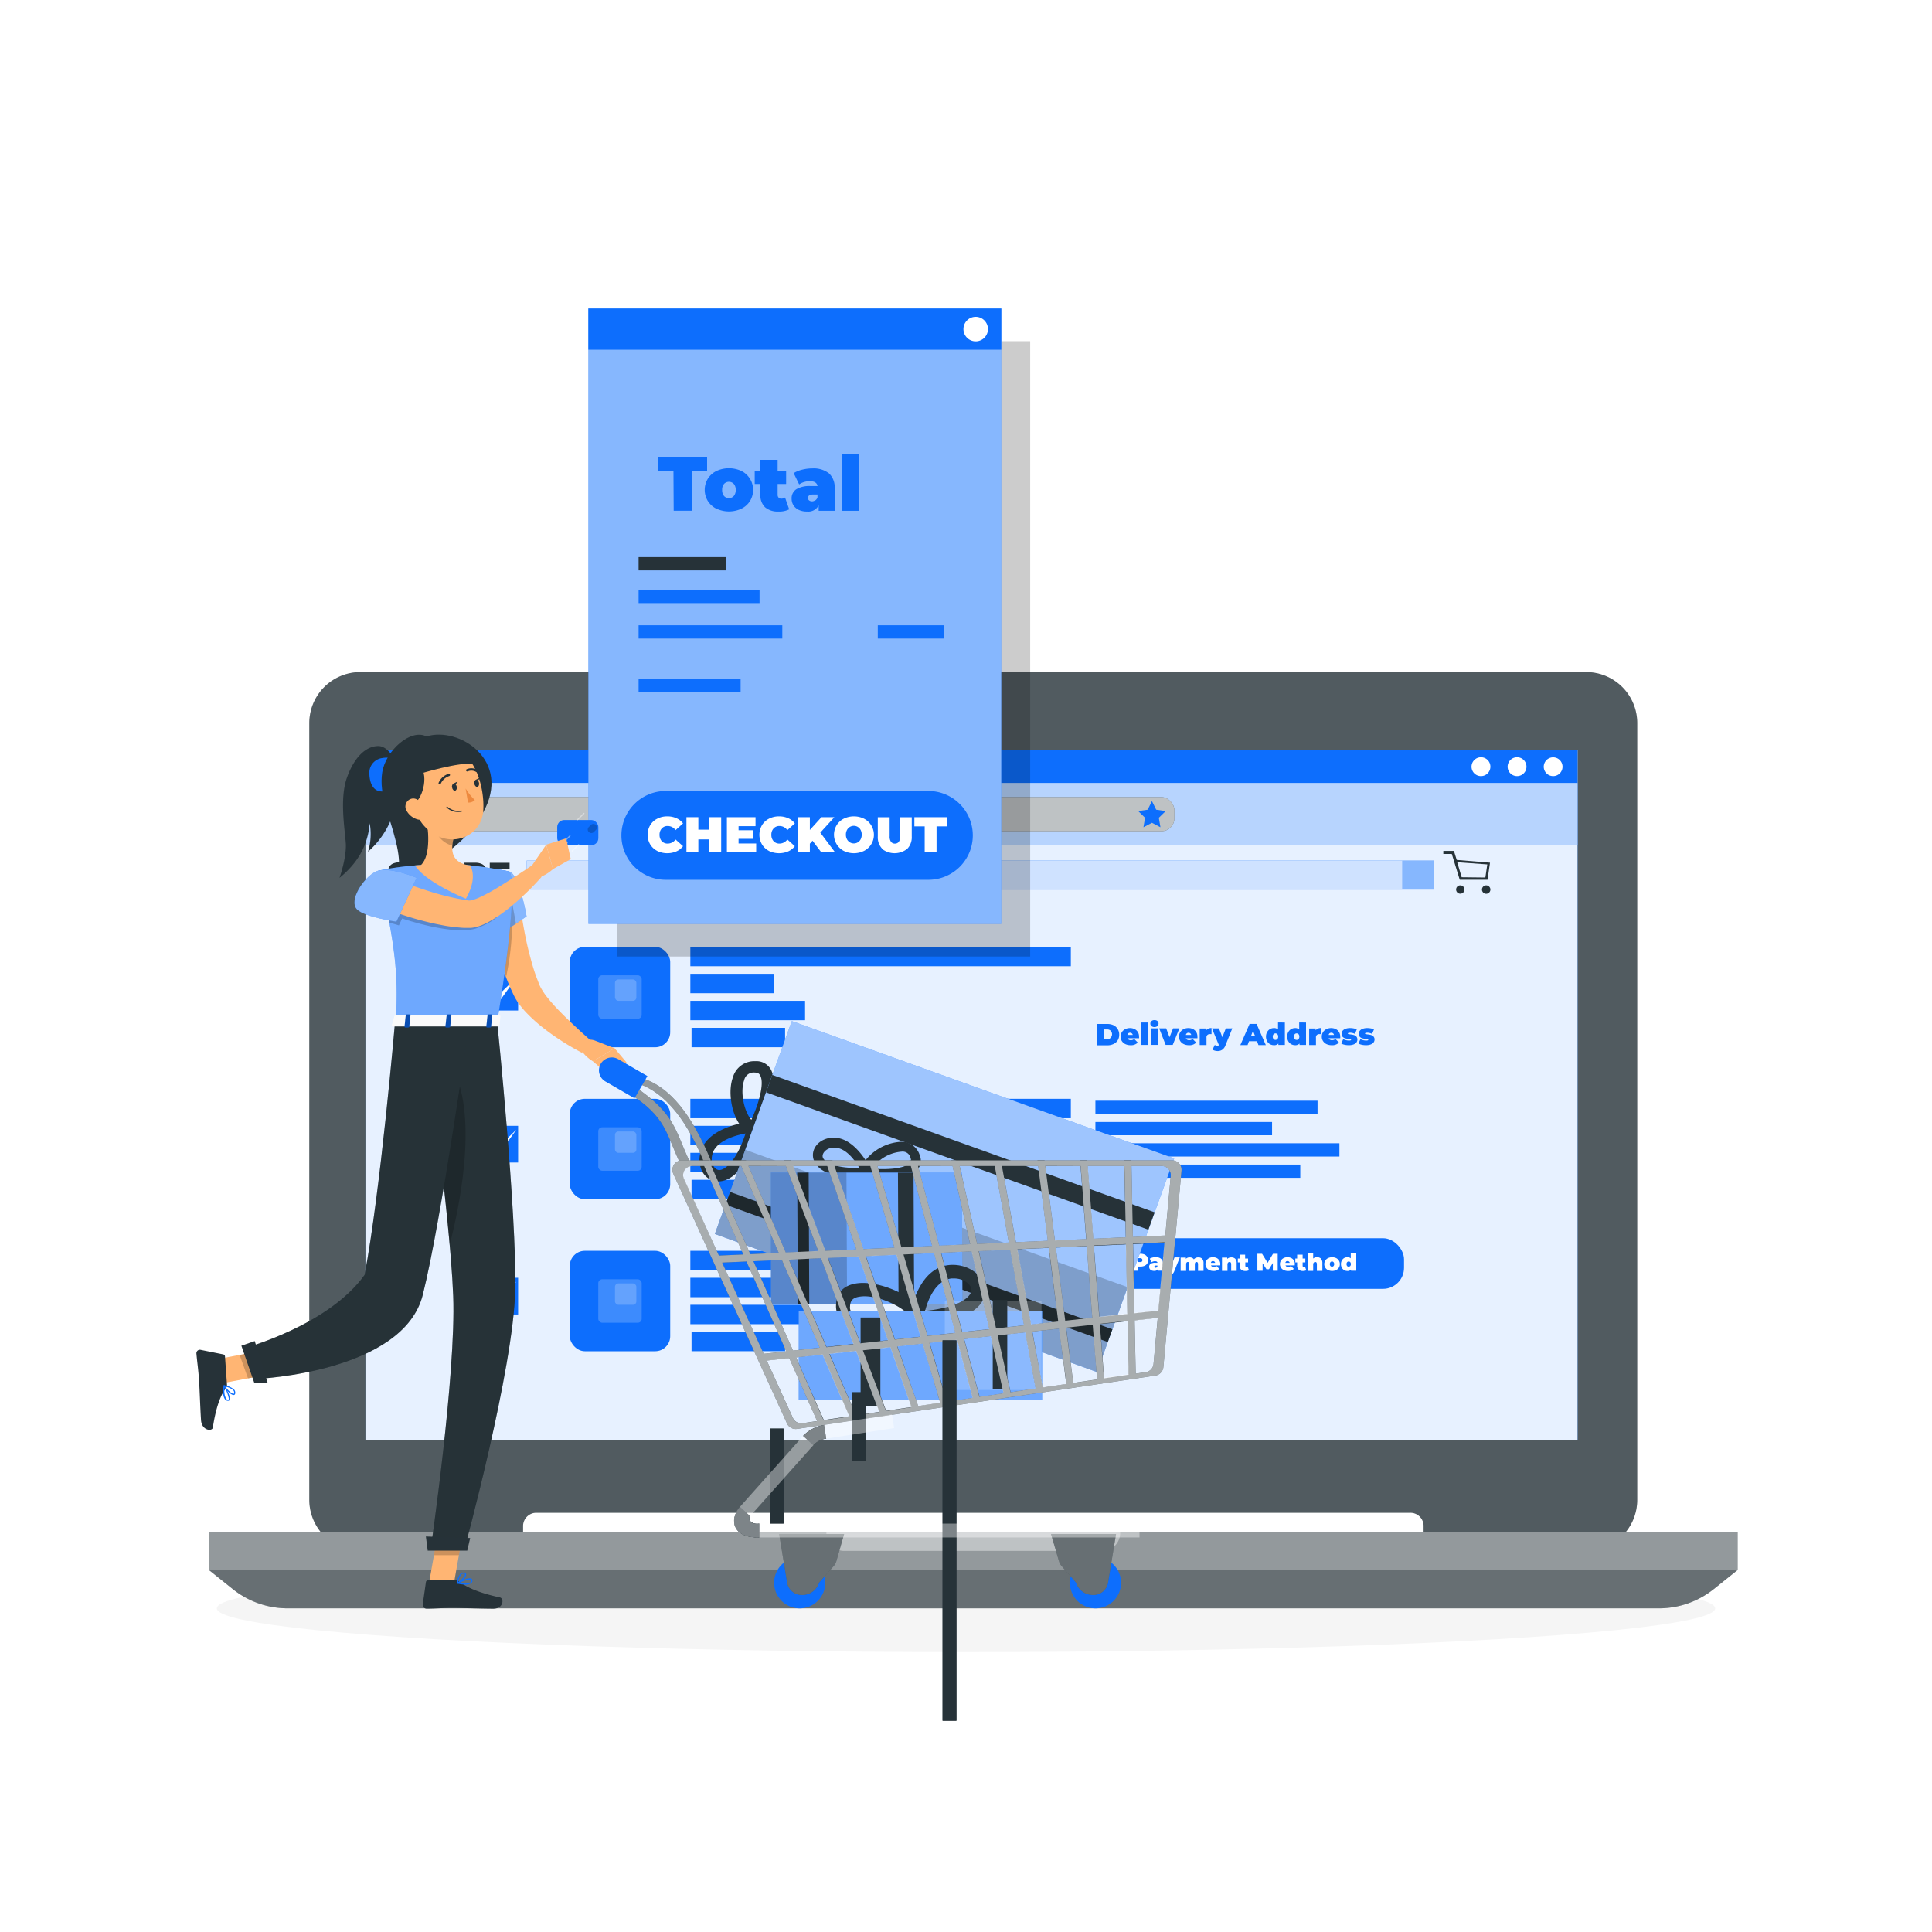 <?xml version="1.0" encoding="UTF-8"?>
<svg class="animated" version="1.1" viewBox="0 0 500 500" xmlns="http://www.w3.org/2000/svg">
<style>svg#freepik_stories-ecommerce-checkout-laptop:not(.animated) .animable {opacity: 0;}svg#freepik_stories-ecommerce-checkout-laptop.animated #el46wpbis7w0k {animation: 1.9s 1 forwards cubic-bezier(.36,-0.01,.5,1.38) zoomIn;animation-delay: 0s;}svg#freepik_stories-ecommerce-checkout-laptop.animated #el2t8ytqt7d8x {animation: 1.9s 1 forwards cubic-bezier(.36,-0.01,.5,1.38) zoomIn;animation-delay: 0.076s;opacity: 0}svg#freepik_stories-ecommerce-checkout-laptop.animated #elm14361jhfqj {animation: 1.9s 1 forwards cubic-bezier(.36,-0.01,.5,1.38) zoomIn;animation-delay: 0.152s;opacity: 0}svg#freepik_stories-ecommerce-checkout-laptop.animated #elljvv095kyp {animation: 1.9s 1 forwards cubic-bezier(.36,-0.01,.5,1.38) zoomIn;animation-delay: 0.228s;opacity: 0}svg#freepik_stories-ecommerce-checkout-laptop.animated #el73yqfqxzuw5 {animation: 1.9s 1 forwards cubic-bezier(.36,-0.01,.5,1.38) zoomIn;animation-delay: 0.304s;opacity: 0}svg#freepik_stories-ecommerce-checkout-laptop.animated #elpqwniqip49 {animation: 1.9s 1 forwards cubic-bezier(.36,-0.01,.5,1.38) zoomIn;animation-delay: 0.38s;opacity: 0}svg#freepik_stories-ecommerce-checkout-laptop.animated #elkexlaptpx3 {animation: 1.9s 1 forwards cubic-bezier(.36,-0.01,.5,1.38) zoomIn;animation-delay: 0.456s;opacity: 0}svg#freepik_stories-ecommerce-checkout-laptop.animated #el11kc39oi0mpb {animation: 1.9s 1 forwards cubic-bezier(.36,-0.01,.5,1.38) zoomIn;animation-delay: 0.532s;opacity: 0}svg#freepik_stories-ecommerce-checkout-laptop.animated #elbr3xzagc177 {animation: 1.9s 1 forwards cubic-bezier(.36,-0.01,.5,1.38) zoomIn;animation-delay: 0.608s;opacity: 0}svg#freepik_stories-ecommerce-checkout-laptop.animated #ely8650rcyyjg {animation: 1.9s 1 forwards cubic-bezier(.36,-0.01,.5,1.38) zoomIn;animation-delay: 0.684s;opacity: 0}svg#freepik_stories-ecommerce-checkout-laptop.animated #el627bl7g9i2t {animation: 1.9s 1 forwards cubic-bezier(.36,-0.01,.5,1.38) zoomIn;animation-delay: 0.76s;opacity: 0}svg#freepik_stories-ecommerce-checkout-laptop.animated #eltqcd8z3sk9o {animation: 1.9s 1 forwards cubic-bezier(.36,-0.01,.5,1.38) zoomIn;animation-delay: 0.836s;opacity: 0}svg#freepik_stories-ecommerce-checkout-laptop.animated #elgkimhzrmxf {animation: 1.9s 1 forwards cubic-bezier(.36,-0.01,.5,1.38) zoomIn;animation-delay: 0.912s;opacity: 0}svg#freepik_stories-ecommerce-checkout-laptop.animated #el44a1pl9o6gn {animation: 1.9s 1 forwards cubic-bezier(.36,-0.01,.5,1.38) zoomIn;animation-delay: 0.988s;opacity: 0}svg#freepik_stories-ecommerce-checkout-laptop.animated #elushkcbi9u9 {animation: 1.9s 1 forwards cubic-bezier(.36,-0.01,.5,1.38) zoomIn;animation-delay: 1.064s;opacity: 0}svg#freepik_stories-ecommerce-checkout-laptop.animated #elna1kakrvo1 {animation: 1.9s 1 forwards cubic-bezier(.36,-0.01,.5,1.38) zoomIn;animation-delay: 1.14s;opacity: 0}svg#freepik_stories-ecommerce-checkout-laptop.animated #elxdpx0b718li {animation: 1.9s 1 forwards cubic-bezier(.36,-0.01,.5,1.38) zoomIn;animation-delay: 1.216s;opacity: 0}svg#freepik_stories-ecommerce-checkout-laptop.animated #elr5f3ppkd61 {animation: 1.9s 1 forwards cubic-bezier(.36,-0.01,.5,1.38) zoomIn;animation-delay: 1.292s;opacity: 0}svg#freepik_stories-ecommerce-checkout-laptop.animated #el6m6t9nzz7bi {animation: 1.9s 1 forwards cubic-bezier(.36,-0.01,.5,1.38) zoomIn;animation-delay: 1.368s;opacity: 0}svg#freepik_stories-ecommerce-checkout-laptop.animated #ellei9gc7uxd {animation: 1.9s 1 forwards cubic-bezier(.36,-0.01,.5,1.38) zoomIn;animation-delay: 1.444s;opacity: 0}svg#freepik_stories-ecommerce-checkout-laptop.animated #elwwhhsywvo0p {animation: 1.9s 1 forwards cubic-bezier(.36,-0.01,.5,1.38) zoomIn;animation-delay: 1.52s;opacity: 0}svg#freepik_stories-ecommerce-checkout-laptop.animated #el7znvq81nlgs {animation: 1.9s 1 forwards cubic-bezier(.36,-0.01,.5,1.38) zoomIn;animation-delay: 1.596s;opacity: 0}svg#freepik_stories-ecommerce-checkout-laptop.animated #elpgpamtiek6 {animation: 1.9s 1 forwards cubic-bezier(.36,-0.01,.5,1.38) zoomIn;animation-delay: 1.672s;opacity: 0}svg#freepik_stories-ecommerce-checkout-laptop.animated #elpjrzsy2ijre {animation: 1.9s 1 forwards cubic-bezier(.36,-0.01,.5,1.38) zoomIn;animation-delay: 1.748s;opacity: 0}svg#freepik_stories-ecommerce-checkout-laptop.animated #el68uz98w8skv {animation: 1.9s 1 forwards cubic-bezier(.36,-0.01,.5,1.38) zoomIn;animation-delay: 1.824s;opacity: 0}svg#freepik_stories-ecommerce-checkout-laptop.animated #freepik--background-complete--inject-19 {animation: 1.9s 1 forwards cubic-bezier(.36,-0.01,.5,1.38) zoomIn;animation-delay: 0s;}svg#freepik_stories-ecommerce-checkout-laptop.animated #freepik--Shadow--inject-19 {animation: 1s 1 forwards cubic-bezier(.36,-0.01,.5,1.38) zoomIn;animation-delay: 0s;}svg#freepik_stories-ecommerce-checkout-laptop.animated #freepik--Device--inject-19 {animation: 1s 1 forwards cubic-bezier(.36,-0.01,.5,1.38) lightSpeedLeft;animation-delay: 0s;}svg#freepik_stories-ecommerce-checkout-laptop.animated #freepik--Tab--inject-19 {animation: 1s 1 forwards cubic-bezier(.36,-0.01,.5,1.38) fadeIn,1.5s Infinite  linear floating;animation-delay: 0s,1s;}svg#freepik_stories-ecommerce-checkout-laptop.animated #freepik--Character--inject-19 {animation: 1s 1 forwards cubic-bezier(.36,-0.01,.5,1.38) slideLeft,1.5s Infinite  linear wind;animation-delay: 0s,1s;}            @keyframes zoomIn {                0% {                    opacity: 0;                    transform: scale(0.5);                }                100% {                    opacity: 1;                    transform: scale(1);                }            }                    @keyframes lightSpeedLeft {              from {                transform: translate3d(-50%, 0, 0) skewX(20deg);                opacity: 0;              }              60% {                transform: skewX(-10deg);                opacity: 1;              }              80% {                transform: skewX(2deg);              }              to {                opacity: 1;                transform: translate3d(0, 0, 0);              }            }                    @keyframes fadeIn {                0% {                    opacity: 0;                }                100% {                    opacity: 1;                }            }                    @keyframes floating {                0% {                    opacity: 1;                    transform: translateY(0px);                }                50% {                    transform: translateY(-10px);                }                100% {                    opacity: 1;                    transform: translateY(0px);                }            }                    @keyframes slideLeft {                0% {                    opacity: 0;                    transform: translateX(-30px);                }                100% {                    opacity: 1;                    transform: translateX(0);                }            }                    @keyframes wind {                0% {                    transform: rotate( 0deg );                }                25% {                    transform: rotate( 1deg );                }                75% {                    transform: rotate( -1deg );                }            }        .animator-hidden { display: none; }</style>
<g class="animable animator-active animator-hidden" style="transform-origin:250px 231.005px 0px">
<rect class="animable" y="382.4" width="500" height=".25" fill="#ebebeb" style="transform-origin:250px 382.525px 0px"/>
<rect class="animable" x="416.78" y="398.49" width="33.12" height=".25" fill="#ebebeb" style="transform-origin:433.34px 398.615px 0px"/>
<rect class="animable" x="322.53" y="401.21" width="8.69" height=".25" fill="#ebebeb" style="transform-origin:326.875px 401.335px 0px"/>
<rect class="animable" x="396.59" y="389.21" width="19.19" height=".25" fill="#ebebeb" style="transform-origin:406.185px 389.335px 0px"/>
<rect class="animable" x="52.46" y="390.89" width="43.19" height=".25" fill="#ebebeb" style="transform-origin:74.055px 391.015px 0px"/>
<rect class="animable" x="104.56" y="390.89" width="6.33" height=".25" fill="#ebebeb" style="transform-origin:107.725px 391.015px 0px"/>
<rect class="animable" x="131.47" y="395.11" width="93.68" height=".25" fill="#ebebeb" style="transform-origin:178.31px 395.235px 0px"/>
<path class="animable" d="M237,337.8H43.91a5.71,5.71,0,0,1-5.7-5.71V60.66A5.71,5.71,0,0,1,43.91,55H237a5.71,5.71,0,0,1,5.71,5.71V332.09A5.71,5.71,0,0,1,237,337.8ZM43.91,55.2a5.46,5.46,0,0,0-5.45,5.46V332.09a5.46,5.46,0,0,0,5.45,5.46H237a5.47,5.47,0,0,0,5.46-5.46V60.66A5.47,5.47,0,0,0,237,55.2Z" fill="#ebebeb" style="transform-origin:140.46px 196.4px 0px"/>
<path class="animable" d="M453.31,337.8H260.21a5.72,5.72,0,0,1-5.71-5.71V60.66A5.72,5.72,0,0,1,260.21,55h193.1A5.71,5.71,0,0,1,459,60.66V332.09A5.71,5.71,0,0,1,453.31,337.8ZM260.21,55.2a5.47,5.47,0,0,0-5.46,5.46V332.09a5.47,5.47,0,0,0,5.46,5.46h193.1a5.47,5.47,0,0,0,5.46-5.46V60.66a5.47,5.47,0,0,0-5.46-5.46Z" fill="#ebebeb" style="transform-origin:356.75px 196.4px 0px"/>
<rect class="animable" x="49.78" y="371.41" width="58.09" height="35.6" rx="4.22" fill="#ebebeb" style="transform-origin:78.825px 389.21px 0px"/>
<path class="animable" d="M67.7,385.56H54.91a.82.82,0,0,1-.82-.82h0a.83.83,0,0,1,.82-.83H67.7a.83.83,0,0,1,.83.83h0A.83.83,0,0,1,67.7,385.56Z" fill="#fafafa" style="isolation:isolate;transform-origin:61.31px 384.735px 0px"/>
<path class="animable" d="M103.91,376.83H91.12a.83.83,0,0,1-.82-.83h0a.83.83,0,0,1,.82-.83h12.79a.83.83,0,0,1,.83.83h0A.83.83,0,0,1,103.91,376.83Z" fill="#fafafa" style="isolation:isolate;transform-origin:97.52px 376px 0px"/>
<path class="animable" d="M67.7,403H54.91a.83.83,0,0,1-.82-.83h0a.83.83,0,0,1,.82-.83H67.7a.83.83,0,0,1,.83.83h0A.83.83,0,0,1,67.7,403Z" fill="#fafafa" style="isolation:isolate;transform-origin:61.31px 402.17px 0px"/>
<path class="animable" d="M58.28,389.65H54.91a.83.83,0,0,1-.82-.83h0a.82.82,0,0,1,.82-.82h3.37a.82.82,0,0,1,.82.82h0A.83.83,0,0,1,58.28,389.65Z" fill="#fafafa" style="isolation:isolate;transform-origin:56.595px 388.825px 0px"/>
<rect class="animable" x="90.5" y="394.47" width="14.03" height="10.04" rx="1.71" fill="#e0e0e0" style="isolation:isolate;transform-origin:97.515px 399.49px 0px"/>
<rect class="animable" x="81.39" y="86.58" width="76.2" height="46.7" rx="4.22" fill="#ebebeb" style="transform-origin:119.49px 109.93px 0px"/>
<path class="animable" d="m104.9 105.15h-16.77a1.09 1.09 0 0 1-1.13-1.08 1.09 1.09 0 0 1 1.13-1.07h16.77a1.09 1.09 0 0 1 1.09 1.09 1.09 1.09 0 0 1-1.09 1.06z" fill="#fafafa" style="isolation:isolate;transform-origin:96.495px 104.075px 0px"/>
<path class="animable" d="m152.41 93.69h-16.78a1.08 1.08 0 0 1-1.08-1.09 1.08 1.08 0 0 1 1.08-1.08h16.78a1.08 1.08 0 0 1 1.08 1.08 1.08 1.08 0 0 1-1.08 1.09z" fill="#fafafa" style="isolation:isolate;transform-origin:144.02px 92.605px 0px"/>
<rect class="animable" x="87.04" y="125.84" width="18.95" height="2.17" rx=".79" fill="#fafafa" style="isolation:isolate;transform-origin:96.515px 126.925px 0px"/>
<path class="animable" d="m92.54 110.51h-4.41a1.09 1.09 0 0 1-1.13-1.09 1.09 1.09 0 0 1 1.09-1.08h4.41a1.08 1.08 0 0 1 1.08 1.08 1.08 1.08 0 0 1-1.04 1.09z" fill="#fafafa" style="isolation:isolate;transform-origin:90.29px 109.425px 0px"/>
<rect class="animable" x="134.82" y="116.84" width="18.4" height="13.17" rx="1.71" fill="#e0e0e0" style="isolation:isolate;transform-origin:144.02px 123.425px 0px"/>
<path class="animable" d="m304.88 115.19v5.41h-4v-5.36c-4.73-0.29-9.31-1.83-11.82-4l2.17-4.87a18.53 18.53 0 0 0 9.65 3.67v-9.65c-5.36-1.31-11.1-3-11.1-9.75 0-4.92 3.57-9.22 11.1-9.94v-5.47h4v5.36a20.71 20.71 0 0 1 9.79 2.94l-2 4.88a19.89 19.89 0 0 0-7.81-2.61v9.75c5.35 1.3 11.19 3 11.19 9.7 0.02 4.92-3.6 9.17-11.17 9.94zm-4-20.65v-8.54c-3.43 0.53-4.87 2.26-4.87 4.39 0.04 2.26 2.11 3.33 4.91 4.15zm9 11.14c0-2.36-2.13-3.47-5-4.29v8.54c3.52-0.53 5.02-2.17 5.02-4.25z" fill="#e0e0e0" style="transform-origin:302.555px 97.915px 0px"/>
<path class="animable" d="m430.12 348.29v4.12h-3v-4.09c-3.6-0.22-7.1-1.4-9-3.05l1.65-3.72a14.14 14.14 0 0 0 7.36 2.8v-7.35c-4.08-1-8.46-2.32-8.46-7.43 0-3.75 2.72-7 8.46-7.58v-4.15h3v4.08a15.91 15.91 0 0 1 7.47 2.24l-1.51 3.72a15.23 15.23 0 0 0-6-2v7.43c4.08 1 8.53 2.28 8.53 7.4 0.03 3.75-2.73 6.99-8.5 7.58zm-3-15.75v-6.54c-2.61 0.41-3.71 1.73-3.71 3.35-0.02 1.76 1.59 2.57 3.69 3.19zm6.84 8.5c0-1.8-1.61-2.65-3.82-3.28v6.52c2.66-0.41 3.8-1.66 3.8-3.28z" fill="#e0e0e0" style="transform-origin:428.37px 335.125px 0px"/>
<path class="animable" d="M53.64,307.63a7.36,7.36,0,0,1-2-5.46,8.24,8.24,0,0,1,.92-4,6.24,6.24,0,0,1,2.53-2.56,8.07,8.07,0,0,1,7.29,0,6.32,6.32,0,0,1,2.54,2.56,8.35,8.35,0,0,1,.91,4,7.39,7.39,0,0,1-2,5.46,7.58,7.58,0,0,1-10.22,0Zm20.78-12.51h6.45L62.64,321.81H56.19ZM60,304.71a7.07,7.07,0,0,0,0-5.07,1.32,1.32,0,0,0-2.41,0,7.07,7.07,0,0,0,0,5.07,1.32,1.32,0,0,0,2.41,0Zm13.25,15.5a7.37,7.37,0,0,1-2-5.45,8.28,8.28,0,0,1,.91-4,6.18,6.18,0,0,1,2.54-2.55,8,8,0,0,1,7.28,0,6.18,6.18,0,0,1,2.54,2.55,8.28,8.28,0,0,1,.92,4,7.38,7.38,0,0,1-2,5.45,7.56,7.56,0,0,1-10.22,0Zm6.31-2.92a6.93,6.93,0,0,0,0-5.07,1.31,1.31,0,0,0-2.4,0,6.93,6.93,0,0,0,0,5.07,1.31,1.31,0,0,0,2.4,0Z" fill="#e0e0e0" style="transform-origin:68.54px 308.469px 0px"/>
<path class="animable" d="M380.48,158.1a10.49,10.49,0,0,1-2.81-7.74,11.69,11.69,0,0,1,1.3-5.69,8.78,8.78,0,0,1,3.6-3.62,11.4,11.4,0,0,1,10.34,0,8.9,8.9,0,0,1,3.6,3.62,11.81,11.81,0,0,1,1.29,5.69A10.45,10.45,0,0,1,395,158.1a10.77,10.77,0,0,1-14.51,0ZM410,140.34h9.15l-25.87,37.89h-9.15ZM389.44,154a9.87,9.87,0,0,0,0-7.2,1.86,1.86,0,0,0-3.41,0,10,10,0,0,0,0,7.2,1.86,1.86,0,0,0,3.41,0Zm18.81,22a10.49,10.49,0,0,1-2.81-7.74,11.65,11.65,0,0,1,1.3-5.68,8.75,8.75,0,0,1,3.6-3.63,11.38,11.38,0,0,1,10.33,0,8.75,8.75,0,0,1,3.6,3.63,11.65,11.65,0,0,1,1.3,5.68,10.45,10.45,0,0,1-2.81,7.74,10.74,10.74,0,0,1-14.51,0Zm9-4.14a9.87,9.87,0,0,0,0-7.2,1.86,1.86,0,0,0-3.41,0,9.87,9.87,0,0,0,0,7.2,1.86,1.86,0,0,0,3.41,0Z" fill="#e0e0e0" style="transform-origin:401.62px 159.316px 0px"/>
</g>
<g class="animable" style="transform-origin:250px 416.24px 0px">
<ellipse class="animable" cx="250" cy="416.24" rx="193.89" ry="11.32" fill="#f5f5f5" style="transform-origin:250px 416.24px 0px"/>
</g>
<g class="animable" style="transform-origin:251.885px 295.085px 0px">
<path class="animable" d="M410.5,173.94H93.26a13.21,13.21,0,0,0-13.21,13.21v201a13.22,13.22,0,0,0,13.21,13.22h42.11v-6.44a3.43,3.43,0,0,1,3.43-3.43H365a3.42,3.42,0,0,1,3.43,3.43v6.44H410.5a13.21,13.21,0,0,0,13.21-13.22v-201A13.2,13.2,0,0,0,410.5,173.94Z" fill="#263238" style="transform-origin:251.88px 287.655px 0px"/>
<path class="animable" d="M410.5,173.94H93.26a13.21,13.21,0,0,0-13.21,13.21v201a13.22,13.22,0,0,0,13.21,13.22h42.11v-6.44a3.43,3.43,0,0,1,3.43-3.43H365a3.42,3.42,0,0,1,3.43,3.43v6.44H410.5a13.21,13.21,0,0,0,13.21-13.22v-201A13.2,13.2,0,0,0,410.5,173.94Z" fill="#fff" opacity=".2" style="transform-origin:251.88px 287.655px 0px"/>
<path class="animable" d="m254.66 182.59a2.78 2.78 0 1 1-2.78-2.78 2.77 2.77 0 0 1 2.78 2.78z" fill="#0D6EFD" style="transform-origin:251.88px 182.59px 0px"/>
<rect class="animable" x="54.09" y="396.43" width="395.59" height="9.9" fill="#263238" style="transform-origin:251.885px 401.38px 0px"/>
<rect class="animable" x="54.09" y="396.43" width="395.59" height="9.9" fill="#fff" opacity=".5" style="transform-origin:251.885px 401.38px 0px"/>
<path class="animable" d="m54.09 406.33 6.12 4.9a22.74 22.74 0 0 0 14.23 5h354.88a22.74 22.74 0 0 0 14.23-5l6.13-4.9z" fill="#263238" style="transform-origin:251.885px 411.28px 0px"/>
<path class="animable" d="m54.09 406.33 6.12 4.9a22.74 22.74 0 0 0 14.23 5h354.88a22.74 22.74 0 0 0 14.23-5l6.13-4.9z" fill="#fff" opacity=".3" style="transform-origin:251.885px 411.28px 0px"/>
<path class="animable" d="m213.87 396.75a4.62 4.62 0 0 0 4.62 4.63h66.78a4.62 4.62 0 0 0 4.62-4.63v-0.32h-76c0 0.11-0.02 0.21-0.02 0.32z" fill="#fff" opacity=".4" style="transform-origin:251.88px 398.905px 0px"/>
<rect class="animable" x="94.59" y="194.17" width="313.67" height="178.52" fill="#0D6EFD" style="transform-origin:251.425px 283.43px 0px"/>
<g class="animable" opacity=".9" style="transform-origin:251.425px 283.43px 0px">
<rect class="animable" x="94.59" y="194.17" width="313.67" height="178.52" fill="#fff" style="transform-origin:251.425px 283.43px 0px"/>
</g>
<rect class="animable" x="136.31" y="222.72" width="226.66" height="7.5" fill="#0D6EFD" style="transform-origin:249.64px 226.47px 0px"/>
<g class="animable" opacity=".8" style="transform-origin:249.64px 226.47px 0px">
<rect class="animable" x="136.31" y="222.72" width="226.66" height="7.5" fill="#fff" style="transform-origin:249.64px 226.47px 0px"/>
</g>
<rect class="animable" x="362.96" y="222.72" width="8.12" height="7.5" fill="#0D6EFD" style="transform-origin:367.02px 226.47px 0px"/>
<g class="animable" opacity=".5" style="transform-origin:367.02px 226.47px 0px">
<rect class="animable" x="362.96" y="222.72" width="8.12" height="7.5" fill="#fff" style="transform-origin:367.02px 226.47px 0px"/>
</g>
<rect class="animable" x="94.59" y="194.17" width="313.67" height="8.48" fill="#0D6EFD" style="transform-origin:251.425px 198.41px 0px"/>
<path class="animable" d="m385.71 198.41a2.44 2.44 0 1 1-2.43-2.43 2.43 2.43 0 0 1 2.43 2.43z" fill="#fff" style="transform-origin:383.27px 198.42px 0px"/>
<path class="animable" d="m395.05 198.41a2.44 2.44 0 1 1-2.44-2.43 2.43 2.43 0 0 1 2.44 2.43z" fill="#fff" style="transform-origin:392.61px 198.42px 0px"/>
<path class="animable" d="m404.38 198.41a2.43 2.43 0 1 1-2.38-2.41 2.43 2.43 0 0 1 2.38 2.41z" fill="#fff" style="transform-origin:401.95px 198.43px 0px"/>
<path class="animable" d="M101.61,229.6a4.08,4.08,0,0,1-1.22-.48l.68-1.55a4.37,4.37,0,0,0,1,.42,3.75,3.75,0,0,0,1.07.16,1.63,1.63,0,0,0,.64-.09.27.27,0,0,0,.19-.25.32.32,0,0,0-.25-.3,5.2,5.2,0,0,0-.82-.22,8.66,8.66,0,0,1-1.22-.33,2.06,2.06,0,0,1-.84-.57,1.58,1.58,0,0,1-.36-1.09,1.86,1.86,0,0,1,.33-1.08,2.15,2.15,0,0,1,1-.77,4,4,0,0,1,1.61-.28,6,6,0,0,1,1.27.14,3.94,3.94,0,0,1,1.11.41l-.64,1.54a4,4,0,0,0-1.76-.47c-.55,0-.82.14-.82.4s.08.22.24.28a4.14,4.14,0,0,0,.8.21,8,8,0,0,1,1.22.31,2.16,2.16,0,0,1,.86.57,1.57,1.57,0,0,1,.37,1.08,1.8,1.8,0,0,1-.34,1.08,2.24,2.24,0,0,1-1,.77,4.11,4.11,0,0,1-1.61.28A7,7,0,0,1,101.61,229.6Z" fill="#263238" style="transform-origin:103.231px 226.47px 0px"/>
<path class="animable" d="M108,225h-1.85v-1.66H112V225h-1.84v4.66H108Z" fill="#263238" style="transform-origin:109.075px 226.5px 0px"/>
<path class="animable" d="M113.9,229.35a3.29,3.29,0,0,1-1.27-1.18,3.37,3.37,0,0,1,0-3.4,3.29,3.29,0,0,1,1.27-1.18,4.2,4.2,0,0,1,3.66,0,3.23,3.23,0,0,1,0,5.76,4.2,4.2,0,0,1-3.66,0Zm2.55-1.5a1.4,1.4,0,0,0,.51-.54,1.74,1.74,0,0,0,.19-.84,1.67,1.67,0,0,0-.19-.83,1.43,1.43,0,0,0-.51-.55,1.38,1.38,0,0,0-1.43,0,1.29,1.29,0,0,0-.51.55,1.67,1.67,0,0,0-.19.83,1.74,1.74,0,0,0,.19.84,1.27,1.27,0,0,0,.51.54,1.38,1.38,0,0,0,1.43,0Z" fill="#263238" style="transform-origin:115.749px 226.47px 0px"/>
<path class="animable" d="M122.78,228h-.58v1.59h-2.13v-6.32h3a3.75,3.75,0,0,1,1.52.29,2.21,2.21,0,0,1,1.36,2.1,2.12,2.12,0,0,1-1.19,2l1.32,1.95h-2.27Zm.84-2.89A.94.94,0,0,0,123,225h-.77v1.48H123a.94.94,0,0,0,.65-.2.67.67,0,0,0,.22-.54A.68.68,0,0,0,123.62,225.15Z" fill="#263238" style="transform-origin:123.075px 226.44px 0px"/>
<path class="animable" d="M132,228v1.61h-5.25v-6.32h5.13v1.61h-3v.74h2.67v1.53h-2.67V228Z" fill="#263238" style="transform-origin:129.375px 226.45px 0px"/>
<path class="animable" d="m379 230.21a1.08 1.08 0 1 1-1.08-1.08 1.08 1.08 0 0 1 1.08 1.08z" fill="#263238" style="transform-origin:377.92px 230.21px 0px"/>
<path class="animable" d="m385.71 230.21a1.09 1.09 0 1 1-1.08-1.08 1.09 1.09 0 0 1 1.08 1.08z" fill="#263238" style="transform-origin:384.62px 230.22px 0px"/>
<path class="animable" d="M377,222.55l-.73-2.34h-2.74V221h2.19l2.06,6.68h7.19l.64-4.42Zm7.41,4.55-6.13-.07-1.16-3.89,7.79.57Z" fill="#263238" style="transform-origin:379.57px 223.945px 0px"/>
<rect class="animable" x="94.59" y="202.65" width="313.67" height="16.12" fill="#0D6EFD" style="transform-origin:251.425px 210.71px 0px"/>
<g class="animable" opacity=".7" style="transform-origin:251.425px 210.71px 0px">
<rect class="animable" x="94.59" y="202.65" width="313.67" height="16.12" fill="#fff" style="transform-origin:251.425px 210.71px 0px"/>
</g>
<rect class="animable" x="115" y="206.29" width="188.94" height="8.83" rx="3.38" fill="#263238" style="transform-origin:209.47px 210.705px 0px"/>
<rect class="animable" x="115" y="206.29" width="188.94" height="8.83" rx="3.38" fill="#fff" opacity=".7" style="transform-origin:209.47px 210.705px 0px"/>
<polygon class="animable" points="298.12 207.32 299.22 209.55 301.68 209.91 299.9 211.64 300.32 214.09 298.12 212.94 295.92 214.09 296.34 211.64 294.56 209.91 297.02 209.55" fill="#0D6EFD" style="transform-origin:298.12px 210.705px 0px"/>
<polygon class="animable" points="106.09 206.08 101.23 210.94 102.65 210.94 102.65 215.33 109.53 215.33 109.53 210.94 110.95 210.94" fill="#0D6EFD" style="transform-origin:106.09px 210.705px 0px"/>
<path class="animable" d="M283.87,265h2.69a3.78,3.78,0,0,1,1.62.33,2.5,2.5,0,0,1,1.08,1,2.64,2.64,0,0,1,.39,1.45,2.7,2.7,0,0,1-.39,1.46,2.48,2.48,0,0,1-1.08.94,3.64,3.64,0,0,1-1.62.34h-2.69Zm2.62,4a1.34,1.34,0,0,0,.94-2.26,1.31,1.31,0,0,0-.94-.33h-.78V269Z" fill="#0D6EFD" style="transform-origin:286.76px 267.76px 0px"/>
<path class="animable" d="M294.79,268.69h-3a.71.71,0,0,0,.31.37,1,1,0,0,0,.55.13,1.26,1.26,0,0,0,.47-.07,1.85,1.85,0,0,0,.42-.24l.92.93a2.37,2.37,0,0,1-1.86.68,3.06,3.06,0,0,1-1.36-.28,2.2,2.2,0,0,1-.91-.79,2.21,2.21,0,0,1,0-2.29,2.16,2.16,0,0,1,.86-.78,2.67,2.67,0,0,1,1.24-.29,2.76,2.76,0,0,1,1.19.26,2.08,2.08,0,0,1,.85.76,2.19,2.19,0,0,1,.31,1.2S294.81,268.44,294.79,268.69ZM292,267.42a.78.78,0,0,0-.23.42h1.38a.73.73,0,0,0-.24-.42.68.68,0,0,0-.45-.15A.71.71,0,0,0,292,267.42Z" fill="#0D6EFD" style="transform-origin:292.404px 268.279px 0px"/>
<path class="animable" d="m295.37 264.62h1.76v5.8h-1.76z" fill="#0D6EFD" style="transform-origin:296.25px 267.52px 0px"/>
<path class="animable" d="M298,265.55a.81.81,0,0,1-.29-.65.79.79,0,0,1,.29-.64,1.12,1.12,0,0,1,.77-.26,1.16,1.16,0,0,1,.77.24.8.8,0,0,1,.29.63.88.88,0,0,1-.29.67,1.12,1.12,0,0,1-.77.26A1.17,1.17,0,0,1,298,265.55Zm-.11.59h1.76v4.28h-1.76Z" fill="#0D6EFD" style="transform-origin:298.77px 267.209px 0px"/>
<path class="animable" d="M305.22,266.14l-1.72,4.28h-1.83L300,266.14h1.81l.86,2.29.92-2.29Z" fill="#0D6EFD" style="transform-origin:302.61px 268.28px 0px"/>
<path class="animable" d="M309.9,268.69h-3a.71.71,0,0,0,.31.37,1,1,0,0,0,.55.13,1.26,1.26,0,0,0,.47-.07,1.85,1.85,0,0,0,.42-.24l.92.93a2.36,2.36,0,0,1-1.86.68,3.06,3.06,0,0,1-1.36-.28,2.2,2.2,0,0,1-.91-.79,2.21,2.21,0,0,1,0-2.29,2.16,2.16,0,0,1,.86-.78,2.67,2.67,0,0,1,1.24-.29,2.73,2.73,0,0,1,1.19.26,2.08,2.08,0,0,1,.85.76,2.19,2.19,0,0,1,.31,1.2S309.92,268.44,309.9,268.69Zm-2.76-1.27a.73.73,0,0,0-.24.42h1.38a.73.73,0,0,0-.24-.42.75.75,0,0,0-.9,0Z" fill="#0D6EFD" style="transform-origin:307.514px 268.279px 0px"/>
<path class="animable" d="M313.54,266.06v1.57l-.39,0a.81.81,0,0,0-.91.92v1.9h-1.76v-4.28h1.68v.46A1.72,1.72,0,0,1,313.54,266.06Z" fill="#0D6EFD" style="transform-origin:312.01px 268.254px 0px"/>
<path class="animable" d="M318.92,266.14l-1.76,4.36a2.37,2.37,0,0,1-.84,1.17,2.09,2.09,0,0,1-1.22.34,2.35,2.35,0,0,1-.73-.11,1.68,1.68,0,0,1-.57-.27l.59-1.21a1.06,1.06,0,0,0,.3.16,1,1,0,0,0,.32.06.54.54,0,0,0,.44-.17l-1.8-4.33h1.81l.89,2.29.89-2.29Z" fill="#0D6EFD" style="transform-origin:316.285px 269.076px 0px"/>
<path class="animable" d="M325.32,269.46h-2.08l-.37,1H321l2.39-5.47h1.81l2.39,5.47h-1.91Zm-.51-1.32-.53-1.38-.53,1.38Z" fill="#0D6EFD" style="transform-origin:324.295px 267.725px 0px"/>
<path class="animable" d="M332.52,264.62v5.8h-1.68v-.36a1.49,1.49,0,0,1-1.17.43,2.17,2.17,0,0,1-1-.26,2,2,0,0,1-.75-.78,2.47,2.47,0,0,1-.28-1.17,2.41,2.41,0,0,1,.28-1.17,2,2,0,0,1,.75-.78,2.07,2.07,0,0,1,1-.27,1.5,1.5,0,0,1,1.08.37v-1.81Zm-1.93,4.28a.92.92,0,0,0,.2-.62.89.89,0,0,0-.2-.62.68.68,0,0,0-1,0,.89.89,0,0,0-.2.62.92.92,0,0,0,.2.62.68.68,0,0,0,1,0Z" fill="#0D6EFD" style="transform-origin:330.08px 267.557px 0px"/>
<path class="animable" d="M338,264.62v5.8h-1.68v-.36a1.49,1.49,0,0,1-1.17.43,2.17,2.17,0,0,1-1-.26,2,2,0,0,1-.75-.78,2.47,2.47,0,0,1-.28-1.17,2.41,2.41,0,0,1,.28-1.17,2,2,0,0,1,.75-.78,2.07,2.07,0,0,1,1-.27,1.5,1.5,0,0,1,1.08.37v-1.81Zm-1.93,4.28a.92.92,0,0,0,.19-.62.89.89,0,0,0-.19-.62.63.63,0,0,0-.5-.22.62.62,0,0,0-.5.22.89.89,0,0,0-.2.62.92.92,0,0,0,.2.62.62.62,0,0,0,.5.22A.63.63,0,0,0,336.1,268.9Z" fill="#0D6EFD" style="transform-origin:335.56px 267.557px 0px"/>
<path class="animable" d="M341.87,266.06v1.57l-.39,0a.81.81,0,0,0-.91.92v1.9h-1.76v-4.28h1.68v.46A1.72,1.72,0,0,1,341.87,266.06Z" fill="#0D6EFD" style="transform-origin:340.34px 268.254px 0px"/>
<path class="animable" d="M346.86,268.69h-3a.67.67,0,0,0,.31.37,1,1,0,0,0,.55.13,1.33,1.33,0,0,0,.47-.07,1.85,1.85,0,0,0,.42-.24l.92.93a2.4,2.4,0,0,1-1.87.68,3.09,3.09,0,0,1-1.36-.28,2.17,2.17,0,0,1-.9-.79,2,2,0,0,1-.32-1.14,2.07,2.07,0,0,1,1.18-1.93,2.67,2.67,0,0,1,1.24-.29,2.72,2.72,0,0,1,1.18.26,2,2,0,0,1,.85.76,2.19,2.19,0,0,1,.32,1.2S346.87,268.44,346.86,268.69Zm-2.77-1.27a.67.67,0,0,0-.23.42h1.37a.72.72,0,0,0-.23-.42.69.69,0,0,0-.46-.15A.68.68,0,0,0,344.09,267.42Z" fill="#0D6EFD" style="transform-origin:344.471px 268.279px 0px"/>
<path class="animable" d="M348,270.38a2.94,2.94,0,0,1-.86-.31l.48-1.16a2.57,2.57,0,0,0,.71.28,3.09,3.09,0,0,0,.78.1,1.34,1.34,0,0,0,.43-.05.16.16,0,0,0,.12-.15c0-.07-.05-.12-.15-.14a4,4,0,0,0-.5-.08,7.25,7.25,0,0,1-.89-.16,1.4,1.4,0,0,1-.64-.38,1.08,1.08,0,0,1-.28-.8,1.19,1.19,0,0,1,.25-.75,1.71,1.71,0,0,1,.75-.52,3.22,3.22,0,0,1,1.19-.2,5,5,0,0,1,.95.09,2.71,2.71,0,0,1,.79.27l-.48,1.16a2.51,2.51,0,0,0-1.24-.31c-.38,0-.58.07-.58.2s.06.12.16.15l.49.08a5.53,5.53,0,0,1,.89.16,1.56,1.56,0,0,1,.64.38,1.14,1.14,0,0,1,.28.81,1.24,1.24,0,0,1-.25.73,1.79,1.79,0,0,1-.75.52,3.38,3.38,0,0,1-1.21.19A4.83,4.83,0,0,1,348,270.38Z" fill="#0D6EFD" style="transform-origin:349.216px 268.275px 0px"/>
<path class="animable" d="M352.44,270.38a3.05,3.05,0,0,1-.86-.31l.49-1.16a2.62,2.62,0,0,0,.7.28,3.11,3.11,0,0,0,.79.1,1.43,1.43,0,0,0,.43-.05.16.16,0,0,0,.12-.15c0-.07-.05-.12-.16-.14a3.78,3.78,0,0,0-.49-.08,6.92,6.92,0,0,1-.89-.16,1.44,1.44,0,0,1-.65-.38,1.12,1.12,0,0,1-.27-.8,1.19,1.19,0,0,1,.25-.75,1.62,1.62,0,0,1,.74-.52,3.26,3.26,0,0,1,1.19-.2,4.94,4.94,0,0,1,.95.09,2.78,2.78,0,0,1,.8.27l-.49,1.16a2.47,2.47,0,0,0-1.23-.31c-.39,0-.58.07-.58.2s.05.12.15.15l.5.08a5.39,5.39,0,0,1,.88.16,1.44,1.44,0,0,1,.64.38,1.09,1.09,0,0,1,.28.81,1.17,1.17,0,0,1-.25.73,1.73,1.73,0,0,1-.75.52,3.34,3.34,0,0,1-1.21.19A5,5,0,0,1,352.44,270.38Z" fill="#0D6EFD" style="transform-origin:353.656px 268.275px 0px"/>
<rect class="animable" x="283.49" y="284.86" width="57.49" height="3.43" fill="#0D6EFD" style="transform-origin:312.235px 286.575px 0px"/>
<rect class="animable" x="283.49" y="290.37" width="45.72" height="3.43" fill="#0D6EFD" style="transform-origin:306.35px 292.085px 0px"/>
<rect class="animable" x="283.49" y="295.88" width="63.15" height="3.43" fill="#0D6EFD" style="transform-origin:315.065px 297.595px 0px"/>
<rect class="animable" x="283.49" y="301.39" width="53.02" height="3.43" fill="#0D6EFD" style="transform-origin:310px 303.105px 0px"/>
<rect class="animable" x="284.12" y="320.45" width="79.24" height="13.11" rx="5.44" fill="#0D6EFD" style="transform-origin:323.74px 327.005px 0px"/>
<path class="animable" d="M296.2,324.67a1.64,1.64,0,0,1,.7,2.34,1.67,1.67,0,0,1-.7.58,2.67,2.67,0,0,1-1.06.2h-.64v1.08H293v-4.4h2.12A2.67,2.67,0,0,1,296.2,324.67Zm-.7,1.84a.49.49,0,0,0,.15-.38.48.48,0,0,0-.15-.38.68.68,0,0,0-.46-.14h-.54v1H295A.68.68,0,0,0,295.5,326.51Z" fill="#fff" style="transform-origin:295.071px 326.67px 0px"/>
<path class="animable" d="M300.47,325.77A1.55,1.55,0,0,1,301,327v1.85h-1.32v-.45a1,1,0,0,1-1,.51,1.62,1.62,0,0,1-.7-.14,1,1,0,0,1-.58-.93.87.87,0,0,1,.39-.77,2.09,2.09,0,0,1,1.18-.26h.57c0-.27-.26-.41-.64-.41a1.55,1.55,0,0,0-.47.08,1.2,1.2,0,0,0-.41.19l-.46-.93a2.64,2.64,0,0,1,.72-.29,3.37,3.37,0,0,1,.83-.1A2.08,2.08,0,0,1,300.47,325.77ZM299.35,328a.45.45,0,0,0,.18-.24v-.24h-.35c-.29,0-.43.1-.43.29a.25.25,0,0,0,.09.2.36.36,0,0,0,.24.08A.4.4,0,0,0,299.35,328Z" fill="#fff" style="transform-origin:299.2px 327.133px 0px"/>
<path class="animable" d="M305.33,325.43l-1.41,3.51a2,2,0,0,1-.68.94,1.69,1.69,0,0,1-1,.27,2.32,2.32,0,0,1-.58-.08,1.31,1.31,0,0,1-.46-.23l.47-1a.92.92,0,0,0,.24.13.85.85,0,0,0,.26.05.45.45,0,0,0,.35-.14l-1.44-3.48h1.45l.71,1.84.73-1.84Z" fill="#fff" style="transform-origin:303.205px 327.776px 0px"/>
<path class="animable" d="M311.1,325.75a1.6,1.6,0,0,1,.37,1.16v2h-1.42v-1.72c0-.39-.13-.59-.38-.59a.41.41,0,0,0-.33.15.77.77,0,0,0-.12.48v1.68H307.8v-1.72c0-.39-.13-.59-.38-.59a.41.41,0,0,0-.33.15.77.77,0,0,0-.12.48v1.68h-1.42v-3.44h1.35v.32a1.35,1.35,0,0,1,1-.38,1.41,1.41,0,0,1,.62.13,1,1,0,0,1,.45.39,1.45,1.45,0,0,1,.5-.39,1.57,1.57,0,0,1,.65-.13A1.35,1.35,0,0,1,311.1,325.75Z" fill="#fff" style="transform-origin:308.513px 327.159px 0px"/>
<path class="animable" d="M315.79,327.48H313.4a.57.57,0,0,0,.25.3.87.87,0,0,0,.44.1,1,1,0,0,0,.38-.06,1.18,1.18,0,0,0,.34-.19l.74.75a1.93,1.93,0,0,1-1.5.55,2.54,2.54,0,0,1-1.1-.23,1.66,1.66,0,0,1-.72-.64,1.59,1.59,0,0,1-.26-.91,1.71,1.71,0,0,1,.95-1.56,2.16,2.16,0,0,1,1-.22,2.31,2.31,0,0,1,.95.2,1.74,1.74,0,0,1,.68.61,1.78,1.78,0,0,1,.26,1S315.8,327.28,315.79,327.48Zm-2.23-1a.56.56,0,0,0-.18.34h1.1a.55.55,0,0,0-.19-.33.54.54,0,0,0-.36-.12A.62.62,0,0,0,313.56,326.45Z" fill="#fff" style="transform-origin:313.89px 327.152px 0px"/>
<path class="animable" d="M319.66,325.75a1.56,1.56,0,0,1,.39,1.16v2h-1.42v-1.72c0-.39-.14-.59-.42-.59a.51.51,0,0,0-.39.17.75.75,0,0,0-.15.52v1.62h-1.42v-3.44h1.35v.34a1.45,1.45,0,0,1,.47-.3,1.56,1.56,0,0,1,.57-.1A1.41,1.41,0,0,1,319.66,325.75Z" fill="#fff" style="transform-origin:318.152px 327.158px 0px"/>
<path class="animable" d="M323.2,328.75a1.83,1.83,0,0,1-.88.18,1.62,1.62,0,0,1-1.11-.35,1.32,1.32,0,0,1-.39-1v-.88h-.47v-1h.47v-1h1.42v1H323v1h-.71v.86a.37.37,0,0,0,.08.25.29.29,0,0,0,.22.09.58.58,0,0,0,.32-.1Z" fill="#fff" style="transform-origin:321.775px 326.817px 0px"/>
<path class="animable" d="M329.41,328.87v-2l-1,1.61h-.65l-1-1.54v1.94h-1.35v-4.4h1.21l1.44,2.34,1.39-2.34h1.22v4.4Z" fill="#fff" style="transform-origin:328.04px 326.68px 0px"/>
<path class="animable" d="M335.07,327.48h-2.38a.57.57,0,0,0,.25.3.84.84,0,0,0,.44.1,1,1,0,0,0,.38-.06,1.15,1.15,0,0,0,.33-.19l.75.75a1.94,1.94,0,0,1-1.51.55,2.5,2.5,0,0,1-1.09-.23,1.69,1.69,0,0,1-.73-.64,1.74,1.74,0,0,1,.7-2.47,2.12,2.12,0,0,1,1-.22,2.24,2.24,0,0,1,.95.2,1.7,1.7,0,0,1,.69.61,1.77,1.77,0,0,1,.25,1S335.09,327.28,335.07,327.48Zm-2.22-1a.58.58,0,0,0-.19.34h1.11a.55.55,0,0,0-.19-.33.57.57,0,0,0-.37-.12A.61.61,0,0,0,332.85,326.45Z" fill="#fff" style="transform-origin:333.176px 327.153px 0px"/>
<path class="animable" d="M338.07,328.75a1.76,1.76,0,0,1-.87.18,1.62,1.62,0,0,1-1.11-.35,1.32,1.32,0,0,1-.39-1v-.88h-.47v-1h.47v-1h1.42v1h.7v1h-.7v.86a.33.33,0,0,0,.08.25.26.26,0,0,0,.21.09.58.58,0,0,0,.32-.1Z" fill="#fff" style="transform-origin:336.65px 326.817px 0px"/>
<path class="animable" d="M341.84,325.75a1.56,1.56,0,0,1,.39,1.16v2h-1.42v-1.72c0-.39-.14-.59-.42-.59a.51.51,0,0,0-.39.17.75.75,0,0,0-.15.52v1.62h-1.42V324.2h1.42v1.51a1.56,1.56,0,0,1,2,0Z" fill="#fff" style="transform-origin:340.332px 326.555px 0px"/>
<path class="animable" d="M343.69,328.7a1.74,1.74,0,0,1-.71-.63,1.7,1.7,0,0,1-.26-.92,1.72,1.72,0,0,1,1-1.56,2.54,2.54,0,0,1,2.07,0,1.69,1.69,0,0,1,.71.64,1.67,1.67,0,0,1,.25.92,1.69,1.69,0,0,1-.25.92,1.74,1.74,0,0,1-.71.63,2.44,2.44,0,0,1-2.07,0Zm1.43-1.05a.72.72,0,0,0,.16-.5.7.7,0,0,0-.16-.5.53.53,0,0,0-.8,0,.7.7,0,0,0-.16.5.72.72,0,0,0,.16.5.56.56,0,0,0,.8,0Z" fill="#fff" style="transform-origin:344.735px 327.15px 0px"/>
<path class="animable" d="M351,324.2v4.67h-1.35v-.29a1.18,1.18,0,0,1-.95.35,1.59,1.59,0,0,1-.83-.22,1.56,1.56,0,0,1-.6-.62,1.92,1.92,0,0,1-.23-.94,1.9,1.9,0,0,1,.23-.94,1.65,1.65,0,0,1,.6-.63,1.68,1.68,0,0,1,.83-.21,1.23,1.23,0,0,1,.88.29V324.2Zm-1.55,3.45a.76.76,0,0,0,.15-.5.75.75,0,0,0-.15-.5.52.52,0,0,0-.41-.18.52.52,0,0,0-.4.18.75.75,0,0,0-.16.5.77.77,0,0,0,.16.5.54.54,0,0,0,.4.17A.55.55,0,0,0,349.42,327.65Z" fill="#fff" style="transform-origin:349.02px 326.567px 0px"/>
<rect class="animable" x="178.66" y="245.04" width="98.47" height="5.02" fill="#0D6EFD" style="transform-origin:227.895px 247.55px 0px"/>
<rect class="animable" x="178.66" y="252.02" width="21.61" height="5.02" fill="#0D6EFD" style="transform-origin:189.465px 254.53px 0px"/>
<rect class="animable" x="178.66" y="259.01" width="29.69" height="5.02" fill="#0D6EFD" style="transform-origin:193.505px 261.52px 0px"/>
<rect class="animable" x="178.97" y="266" width="24.21" height="5.02" fill="#0D6EFD" style="transform-origin:191.075px 268.51px 0px"/>
<rect class="animable" x="147.46" y="245.04" width="25.99" height="25.99" rx="3.89" fill="#0D6EFD" style="transform-origin:160.455px 258.035px 0px"/>
<rect class="animable" x="154.83" y="252.41" width="11.24" height="11.24" rx="1.01" fill="#fff" opacity=".2" style="transform-origin:160.45px 258.03px 0px"/>
<rect class="animable" x="159.16" y="253.48" width="5.53" height="5.53" rx=".87" fill="#fff" opacity=".2" style="transform-origin:161.925px 256.245px 0px"/>
<rect class="animable" x="124.59" y="252.02" width="9.5" height="9.5" fill="#0D6EFD" style="transform-origin:129.34px 256.77px 0px"/>
<polygon class="animable" points="125.58 257.47 128.26 260.5 133.62 253.03 127.89 258.59" fill="#fff" style="transform-origin:129.6px 256.765px 0px"/>
<rect class="animable" x="178.66" y="284.37" width="98.47" height="5.02" fill="#0D6EFD" style="transform-origin:227.895px 286.88px 0px"/>
<rect class="animable" x="178.66" y="291.36" width="21.61" height="5.02" fill="#0D6EFD" style="transform-origin:189.465px 293.87px 0px"/>
<rect class="animable" x="178.66" y="298.35" width="29.69" height="5.02" fill="#0D6EFD" style="transform-origin:193.505px 300.86px 0px"/>
<rect class="animable" x="178.97" y="305.33" width="24.21" height="5.02" fill="#0D6EFD" style="transform-origin:191.075px 307.84px 0px"/>
<rect class="animable" x="147.46" y="284.37" width="25.99" height="25.99" rx="3.89" fill="#0D6EFD" style="transform-origin:160.455px 297.365px 0px"/>
<rect class="animable" x="154.83" y="291.74" width="11.24" height="11.24" rx="1.01" fill="#fff" opacity=".2" style="transform-origin:160.45px 297.36px 0px"/>
<rect class="animable" x="159.16" y="292.82" width="5.53" height="5.53" rx=".87" fill="#fff" opacity=".2" style="transform-origin:161.925px 295.585px 0px"/>
<rect class="animable" x="124.59" y="291.36" width="9.5" height="9.5" fill="#0D6EFD" style="transform-origin:129.34px 296.11px 0px"/>
<polygon class="animable" points="125.58 296.81 128.26 299.84 133.62 292.37 127.89 297.92" fill="#fff" style="transform-origin:129.6px 296.105px 0px"/>
<rect class="animable" x="178.66" y="323.71" width="98.47" height="5.02" fill="#0D6EFD" style="transform-origin:227.895px 326.22px 0px"/>
<rect class="animable" x="178.66" y="330.69" width="21.61" height="5.02" fill="#0D6EFD" style="transform-origin:189.465px 333.2px 0px"/>
<rect class="animable" x="178.66" y="337.68" width="29.69" height="5.02" fill="#0D6EFD" style="transform-origin:193.505px 340.19px 0px"/>
<rect class="animable" x="178.97" y="344.67" width="24.21" height="5.02" fill="#0D6EFD" style="transform-origin:191.075px 347.18px 0px"/>
<rect class="animable" x="147.46" y="323.71" width="25.99" height="25.99" rx="3.89" fill="#0D6EFD" style="transform-origin:160.455px 336.705px 0px"/>
<rect class="animable" x="154.83" y="331.08" width="11.24" height="11.24" rx="1.01" fill="#fff" opacity=".2" style="transform-origin:160.45px 336.7px 0px"/>
<rect class="animable" x="159.16" y="332.15" width="5.53" height="5.53" rx=".87" fill="#fff" opacity=".2" style="transform-origin:161.925px 334.915px 0px"/>
<rect class="animable" x="124.59" y="330.69" width="9.5" height="9.5" fill="#0D6EFD" style="transform-origin:129.34px 335.44px 0px"/>
<polygon class="animable" points="125.58 336.14 128.26 339.17 133.62 331.7 127.89 337.26" fill="#fff" style="transform-origin:129.6px 335.435px 0px"/>
</g>
<g class="animable" style="transform-origin:209.44px 163.7px 0px">
<g class="animable" opacity=".2" style="transform-origin:213.19px 167.925px 0px">
<rect class="animable" x="159.77" y="88.3" width="106.84" height="159.25" style="transform-origin:213.19px 167.925px 0px"/>
</g>
<rect class="animable" x="152.28" y="79.85" width="106.84" height="159.25" fill="#0D6EFD" style="transform-origin:205.7px 159.475px 0px"/>
<g class="animable" opacity=".5" style="transform-origin:205.7px 159.475px 0px">
<rect class="animable" x="152.28" y="79.85" width="106.84" height="159.25" fill="#fff" style="transform-origin:205.7px 159.475px 0px"/>
</g>
<rect class="animable" x="152.27" y="79.85" width="106.86" height="10.66" fill="#0D6EFD" style="transform-origin:205.7px 85.18px 0px"/>
<path class="animable" d="m255.68 85.13a3.17 3.17 0 1 1-3.17-3.13 3.17 3.17 0 0 1 3.17 3.13z" fill="#fff" style="transform-origin:252.51px 85.17px 0px"/>
<path class="animable" d="m240.26 227.69h-67.94a11.49 11.49 0 0 1-11.5-11.49 11.49 11.49 0 0 1 11.5-11.49h67.94a11.49 11.49 0 0 1 11.5 11.49 11.49 11.49 0 0 1-11.5 11.49z" fill="#0D6EFD" style="transform-origin:206.29px 216.2px 0px"/>
<path class="animable" d="M170.08,220.21a4.52,4.52,0,0,1-1.82-1.7,4.93,4.93,0,0,1,0-4.93,4.43,4.43,0,0,1,1.82-1.69,5.45,5.45,0,0,1,2.6-.61,5.73,5.73,0,0,1,2.37.47,4.32,4.32,0,0,1,1.72,1.35l-1.94,1.74a2.48,2.48,0,0,0-2-1.07,2,2,0,0,0-1.55.62,2.31,2.31,0,0,0-.59,1.66,2.34,2.34,0,0,0,.59,1.66,2,2,0,0,0,1.55.61,2.49,2.49,0,0,0,2-1.06l1.94,1.73a4.32,4.32,0,0,1-1.72,1.35,6.06,6.06,0,0,1-5-.13Z" fill="#fff" style="transform-origin:172.185px 216.048px 0px"/>
<path class="animable" d="m186.64 211.49v9.11h-3.07v-3.36h-2.84v3.36h-3.08v-9.11h3.08v3.23h2.84v-3.23z" fill="#fff" style="transform-origin:182.145px 216.045px 0px"/>
<path class="animable" d="M195.7,218.29v2.31h-7.58v-9.11h7.41v2.32h-4.39v1.06H195v2.22h-3.86v1.2Z" fill="#fff" style="transform-origin:191.91px 216.045px 0px"/>
<path class="animable" d="M199,220.21a4.56,4.56,0,0,1-1.81-1.7,4.93,4.93,0,0,1,0-4.93,4.47,4.47,0,0,1,1.81-1.69,5.52,5.52,0,0,1,2.61-.61,5.79,5.79,0,0,1,2.37.47,4.39,4.39,0,0,1,1.72,1.35l-1.94,1.74a2.48,2.48,0,0,0-2-1.07,2,2,0,0,0-1.54.62,2.26,2.26,0,0,0-.59,1.66,2.3,2.3,0,0,0,.59,1.66,2,2,0,0,0,1.54.61,2.5,2.5,0,0,0,2-1.06l1.94,1.73a4.39,4.39,0,0,1-1.72,1.35,6.09,6.09,0,0,1-5-.13Z" fill="#fff" style="transform-origin:201.115px 216.047px 0px"/>
<path class="animable" d="M210.28,217.58l-.69.77v2.25h-3v-9.11h3v3.31l3-3.31h3.34l-3.64,4,3.83,5.1h-3.56Z" fill="#fff" style="transform-origin:211.355px 216.045px 0px"/>
<path class="animable" d="M218.34,220.2a4.74,4.74,0,0,1-1.83-6.61,4.62,4.62,0,0,1,1.83-1.7,6,6,0,0,1,5.29,0,4.72,4.72,0,0,1,1.84,1.7,4.67,4.67,0,0,1-1.84,6.61,6,6,0,0,1-5.29,0ZM222,218a2,2,0,0,0,.74-.79,2.53,2.53,0,0,0,.27-1.2,2.57,2.57,0,0,0-.27-1.21,2,2,0,0,0-.74-.79,2,2,0,0,0-2.8.79,2.46,2.46,0,0,0-.28,1.21,2.42,2.42,0,0,0,.28,1.2,2,2,0,0,0,2.8.79Z" fill="#fff" style="transform-origin:221.003px 216.045px 0px"/>
<path class="animable" d="M228.34,219.68a4.24,4.24,0,0,1-1.17-3.18v-5h3.07v4.92a2.35,2.35,0,0,0,.36,1.46,1.26,1.26,0,0,0,1,.45,1.24,1.24,0,0,0,1-.45,2.35,2.35,0,0,0,.36-1.46v-4.92h3v5a4.24,4.24,0,0,1-1.17,3.18,5.3,5.3,0,0,1-6.54,0Z" fill="#fff" style="transform-origin:231.565px 216.154px 0px"/>
<path class="animable" d="m239.31 213.87h-2.67v-2.38h8.41v2.38h-2.67v6.73h-3.07z" fill="#fff" style="transform-origin:240.845px 216.045px 0px"/>
<path class="animable" d="M174.29,122h-4V118.4H183V122h-4v10.18h-4.65Z" fill="#0D6EFD" style="transform-origin:176.645px 125.29px 0px"/>
<path class="animable" d="M185.43,131.66a5.47,5.47,0,0,1-2.24-2,5.54,5.54,0,0,1,0-5.77,5.4,5.4,0,0,1,2.24-2,7.68,7.68,0,0,1,6.45,0,5.48,5.48,0,0,1,2.23,7.75,5.38,5.38,0,0,1-2.23,2,7.58,7.58,0,0,1-6.45,0Zm4.48-3.3a2.36,2.36,0,0,0,.49-1.57,2.27,2.27,0,0,0-.49-1.55,1.73,1.73,0,0,0-2.53,0,2.27,2.27,0,0,0-.49,1.55,2.36,2.36,0,0,0,.49,1.57,1.71,1.71,0,0,0,2.53,0Z" fill="#0D6EFD" style="transform-origin:188.644px 126.77px 0px"/>
<path class="animable" d="M204.24,131.81a5.56,5.56,0,0,1-2.74.57,5,5,0,0,1-3.48-1.09A4.16,4.16,0,0,1,196.8,128v-2.75h-1.48V122h1.48v-3h4.45v3h2.2v3.25h-2.2V128a1.08,1.08,0,0,0,.25.77.9.9,0,0,0,.67.28,1.74,1.74,0,0,0,1-.3Z" fill="#0D6EFD" style="transform-origin:199.78px 125.696px 0px"/>
<path class="animable" d="M214.52,122.49A4.84,4.84,0,0,1,216,126.4v5.79h-4.13v-1.42a3,3,0,0,1-3,1.61,4.82,4.82,0,0,1-2.18-.44,3.27,3.27,0,0,1-1.36-1.2,3.19,3.19,0,0,1-.46-1.7,2.76,2.76,0,0,1,1.22-2.43,6.67,6.67,0,0,1,3.7-.82h1.79c-.14-.84-.82-1.26-2-1.26a5.11,5.11,0,0,0-1.48.22,4.12,4.12,0,0,0-1.28.62l-1.42-2.93a7.94,7.94,0,0,1,2.24-.9,11.1,11.1,0,0,1,2.61-.32A6.5,6.5,0,0,1,214.52,122.49Zm-3.51,7a1.44,1.44,0,0,0,.55-.77v-.75h-1.1c-.9,0-1.36.31-1.36.91a.78.78,0,0,0,.29.62,1.18,1.18,0,0,0,.78.25A1.46,1.46,0,0,0,211,129.45Z" fill="#0D6EFD" style="transform-origin:210.442px 126.803px 0px"/>
<path class="animable" d="m217.94 117.58h4.45v14.61h-4.45z" fill="#0D6EFD" style="transform-origin:220.165px 124.885px 0px"/>
<rect class="animable" x="165.27" y="152.64" width="31.3" height="3.44" fill="#0D6EFD" style="transform-origin:180.92px 154.36px 0px"/>
<rect class="animable" x="165.27" y="144.18" width="22.73" height="3.44" fill="#263238" style="transform-origin:176.635px 145.9px 0px"/>
<rect class="animable" x="165.27" y="161.82" width="37.19" height="3.44" fill="#0D6EFD" style="transform-origin:183.865px 163.54px 0px"/>
<rect class="animable" x="227.17" y="161.82" width="17.22" height="3.44" fill="#0D6EFD" style="transform-origin:235.78px 163.54px 0px"/>
<rect class="animable" x="165.27" y="175.7" width="26.4" height="3.44" fill="#0D6EFD" style="transform-origin:178.47px 177.42px 0px"/>
</g>
<g class="animable" style="transform-origin:178.307px 303.228px 0px">
<path class="animable" d="m97.91 193.08c-3.2 0-6.27 2.89-8.15 8.26s-0.53 13.17-0.27 16.85-1.62 9-1.62 9c4.35-3.55 7.31-8 7.81-14.13a15.4 15.4 0 0 1-0.44 7.37 22.51 22.51 0 0 0 5.93-8.25c2.4-5.5 2.13-13.31 2.13-13.31s-2.18-5.79-5.39-5.79z" fill="#263238" style="transform-origin:95.59px 210.135px 0px"/>
<path class="animable" d="m95.6 199.62c-0.13 2.81 1 8 7.9 3.35s-1.2-7.45-4.51-6.79a3.83 3.83 0 0 0-3.39 3.44z" fill="#0D6EFD" style="transform-origin:100.897px 200.458px 0px"/>
<path class="animable" d="m98.92 199.91c-0.88 5.75 1.87 11 3.54 17.88s0.26 8.4 0.26 8.4 14.64-2.3 22.26-15.82-6.13-22.42-14.6-19.78c-4.17-2.09-10.59 3.72-11.46 9.32z" fill="#263238" style="transform-origin:112.976px 208.158px 0px"/>
<path class="animable" d="M134.49,232.9c.08.77.2,1.71.31,2.58s.26,1.78.4,2.66c.3,1.78.63,3.55,1,5.31s.82,3.49,1.29,5.21,1,3.41,1.66,5.05l.23.61.12.31.09.22a3.26,3.26,0,0,0,.2.43,3.38,3.38,0,0,0,.24.46,18.58,18.58,0,0,0,1.31,2,46.19,46.19,0,0,0,3.47,3.94c2.51,2.58,5.27,5.11,8,7.54l-2.17,3.25a65.6,65.6,0,0,1-9.86-6.3,41.6,41.6,0,0,1-4.53-4.06,21.84,21.84,0,0,1-2.11-2.55,8.85,8.85,0,0,1-.49-.75,7.79,7.79,0,0,1-.46-.81l-.22-.42-.16-.34-.32-.69a63.62,63.62,0,0,1-3.94-11.27c-.48-1.92-.9-3.85-1.22-5.79-.16-1-.31-1.95-.44-2.94s-.22-1.93-.3-3Z" fill="#ffb573" style="transform-origin:139.7px 252.685px 0px"/>
<path class="animable" d="m131.76 225.53c2.66 0.67 4.52 11.62 4.52 11.62l-7.33 5s-7-11-5-14 3.93-3.61 7.81-2.62z" fill="#0D6EFD" style="transform-origin:129.935px 233.621px 0px"/>
<g class="animable" opacity=".5" style="transform-origin:129.935px 233.621px 0px">
<path class="animable" d="m131.76 225.53c2.66 0.67 4.52 11.62 4.52 11.62l-7.33 5s-7-11-5-14 3.93-3.61 7.81-2.62z" fill="#fff" style="transform-origin:129.935px 233.621px 0px"/>
</g>
<path class="animable" d="M131.52,228l2,11-1,.71v.69A70.89,70.89,0,0,1,131,252.77l-1.67-4.45-1.48-5.79,1.64-.74Z" opacity=".2" style="transform-origin:130.685px 240.385px 0px"/>
<path class="animable" d="m154.07 269.34 5 1.94-5.62 3.39s-3.59-2.08-3.5-4.76l0.55-0.31a4.19 4.19 0 0 1 3.57-0.26z" fill="#ffb573" style="transform-origin:154.509px 271.864px 0px"/>
<polygon class="animable" points="162.14 274.95 157.91 278.47 153.43 274.67 159.05 271.28" fill="#ffb573" style="transform-origin:157.785px 274.875px 0px"/>
<path class="animable" d="m131.76 225.53s3.07 1.08-3.09 38.94h-26.2c0.44-10.67 0.53-17.25-4.56-39.14a77 77 0 0 1 11-1.46 84.3 84.3 0 0 1 11.9 0c5.19 0.47 10.95 1.66 10.95 1.66z" fill="#0D6EFD" style="transform-origin:115.218px 244.065px 0px"/>
<g class="animable" opacity=".4" style="transform-origin:115.218px 244.065px 0px">
<path class="animable" d="m131.76 225.53s3.07 1.08-3.09 38.94h-26.2c0.44-10.67 0.53-17.25-4.56-39.14a77 77 0 0 1 11-1.46 84.3 84.3 0 0 1 11.9 0c5.19 0.47 10.95 1.66 10.95 1.66z" fill="#fff" style="transform-origin:115.218px 244.065px 0px"/>
</g>
<path class="animable" d="M100.8,238.78l2.44.71.84-1.78s13.6,4.7,19.52,2.44c3.82-1.46,5.17-2.93,5.17-2.93l-28.72-2.11Z" opacity=".2" style="transform-origin:114.41px 237.937px 0px"/>
<polygon class="animable" points="111.03 409.71 117.49 409.71 120.13 394.77 113.68 394.77" fill="#ffb573" style="transform-origin:115.58px 402.24px 0px"/>
<path class="animable" d="M118,409h-7.25a.51.51,0,0,0-.52.44l-.82,5.73a1,1,0,0,0,1,1.15c2.53,0,3.75-.19,6.93-.19,2,0,7.6.2,10.31.2s2.85-2.67,1.72-2.92c-5.06-1.08-8.62-2.58-10.33-4A1.7,1.7,0,0,0,118,409Z" fill="#263238" style="transform-origin:119.718px 412.665px 0px"/>
<g class="animable" opacity=".2" style="transform-origin:116.22px 398.63px 0px">
<polygon class="animable" points="120.13 394.78 118.77 402.48 112.31 402.48 113.67 394.78" style="transform-origin:116.22px 398.63px 0px"/>
</g>
<path class="animable" d="m109 223.88a81.26 81.26 0 0 1 11.89 0l0.78 0.07c1 1.8 1.19 4.57-1.09 8.63 0 0-10.43-4.2-13.15-8.6 0.48-0.04 1-0.08 1.57-0.1z" fill="#ffb573" style="transform-origin:114.904px 228.121px 0px"/>
<path class="animable" d="M128.67,264.47s5.09,49.7,4.67,69.38C132.9,354.31,120.17,401,120.17,401h-8.72s6.61-45.48,5.84-65.58c-.84-21.91-7.8-70.94-7.8-70.94Z" fill="#263238" style="transform-origin:121.427px 332.735px 0px"/>
<path class="animable" d="M128.67,264.47s5.09,49.7,4.67,69.38C132.9,354.31,120.17,401,120.17,401h-8.72s6.61-45.48,5.84-65.58c-.84-21.91-7.8-70.94-7.8-70.94Z" fill="#263238" opacity=".3" style="transform-origin:121.427px 332.735px 0px"/>
<polygon class="animable" points="110.69 401.3 120.93 401.3 121.68 398.04 110.22 397.64" fill="#263238" style="transform-origin:115.95px 399.47px 0px"/>
<path class="animable" d="m117.37 276.83c6.44 12.95 1.29 36.57-1 45.36-1.17-13.2-3.14-29.33-4.67-41.18 0.99-6.7 2.7-10.14 5.67-4.18z" opacity=".2" style="transform-origin:116.097px 297.976px 0px"/>
<polygon class="animable" points="54.81 352.01 56.99 358.08 71.85 355.28 69.68 349.2" fill="#ffb573" style="transform-origin:63.33px 353.64px 0px"/>
<path class="animable" d="M58.74,358.28l-.51-7.23a.57.57,0,0,0-.48-.54l-5.83-1.17a.9.9,0,0,0-1.08,1c.22,2.53.46,3.75.68,6.93.14,2,.32,7.56.51,10.27s2.9,3,3.06,1.89c.75-5,2-8.45,3.33-10.06A1.51,1.51,0,0,0,58.74,358.28Z" fill="#263238" style="transform-origin:54.79px 359.679px 0px"/>
<g class="animable" opacity=".2" style="transform-origin:66.93px 352.96px 0px">
<polygon class="animable" points="71.85 355.27 64.19 356.72 62.01 350.65 69.67 349.2" style="transform-origin:66.93px 352.96px 0px"/>
</g>
<path class="animable" d="M121.43,264.47s-7.16,51.29-12,70.59c-5,20.07-42.68,21.78-42.68,21.78L62.91,349s22-5.84,31.45-19.05c4.11-21.62,7.88-65.48,7.88-65.48Z" fill="#263238" style="transform-origin:92.17px 310.655px 0px"/>
<path class="animable" d="M121.43,264.47s-7.16,51.29-12,70.59c-5,20.07-42.68,21.78-42.68,21.78L62.91,349s22-5.84,31.45-19.05c4.11-21.62,7.88-65.48,7.88-65.48Z" fill="#263238" opacity=".3" style="transform-origin:92.17px 310.655px 0px"/>
<polygon class="animable" points="62.47 348.27 65.83 357.94 69.3 357.98 65.93 347.07" fill="#263238" style="transform-origin:65.885px 352.525px 0px"/>
<path class="animable" d="M57.77,360.63a2.7,2.7,0,0,0,.51,1.58,1,1,0,0,0,.77.32.44.44,0,0,0,.39-.23c.38-.77-1.12-3.41-1.29-3.71a.18.18,0,0,0-.16-.09.14.14,0,0,0-.13.11A11.58,11.58,0,0,0,57.77,360.63Zm1.43,1.22a.46.46,0,0,1,0,.28.16.16,0,0,1-.16.09.62.62,0,0,1-.5-.2,4.26,4.26,0,0,1-.38-2.89A9.22,9.22,0,0,1,59.2,361.85Z" fill="#0D6EFD" style="transform-origin:58.63px 360.515px 0px"/>
<path class="animable" d="M57.86,358.64a.64.64,0,0,0,0,.07c.41.78,1.91,2.39,2.64,2.31.17,0,.38-.13.39-.55a1.2,1.2,0,0,0-.32-.86A4.94,4.94,0,0,0,58,358.5a.15.15,0,0,0-.16.14Zm2.74,1.69a.28.28,0,0,1,0,.09c0,.28-.12.29-.16.3-.44,0-1.61-1.05-2.14-1.86a4.14,4.14,0,0,1,2.06.93A.92.92,0,0,1,60.6,360.33Z" fill="#0D6EFD" style="transform-origin:59.365px 359.761px 0px"/>
<path class="animable" d="M120.41,410.1a2.4,2.4,0,0,0,1.56-.4.85.85,0,0,0,.28-.75.49.49,0,0,0-.26-.4c-.79-.44-3.36.88-3.65,1a.15.15,0,0,0-.08.16.14.14,0,0,0,.12.12A10.87,10.87,0,0,0,120.41,410.1Zm1.15-1.34a.55.55,0,0,1,.28.06.15.15,0,0,1,.1.16.53.53,0,0,1-.17.49c-.39.35-1.45.41-2.88.18A8.16,8.16,0,0,1,121.56,408.76Z" fill="#0D6EFD" style="transform-origin:120.258px 409.285px 0px"/>
<path class="animable" d="M118.41,409.87l.06,0c.77-.34,2.29-1.73,2.17-2.47,0-.17-.15-.38-.57-.43a1.11,1.11,0,0,0-.85.27,4.24,4.24,0,0,0-1,2.48.13.13,0,0,0,.06.14A.16.16,0,0,0,118.41,409.87Zm1.53-2.62h.1c.28,0,.29.14.3.17.07.44-1,1.54-1.75,2a3.54,3.54,0,0,1,.83-2A.81.81,0,0,1,119.94,407.25Z" fill="#0D6EFD" style="transform-origin:119.432px 408.422px 0px"/>
<path class="animable" d="M110.13,210.48c.75,3.82,1.5,10.84-1.18,13.39,0,0,1,3.89,8.16,3.89,7.83,0,3.74-3.89,3.74-3.89-4.27-1-4.16-4.18-3.41-7.16Z" fill="#ffb573" style="transform-origin:115.434px 219.12px 0px"/>
<path class="animable" d="M113.11,213l4.32,3.69a12.1,12.1,0,0,0-.36,2.11c-1.63-.23-3.88-2-4-3.73A5.87,5.87,0,0,1,113.11,213Z" opacity=".2" style="transform-origin:115.213px 215.9px 0px"/>
<path class="animable" d="M106,203.84c1.46,6.24,2,8.91,5.68,11.6,5.61,4.05,12.95.89,13.39-5.65.39-5.89-2.07-15.1-8.66-16.56A8.74,8.74,0,0,0,106,203.84Z" fill="#ffb573" style="transform-origin:115.429px 205.129px 0px"/>
<path class="animable" d="m108.58 198.22c2.26 1.73 1.27 8-1.53 9.93-4.38-1.05-5.21-15.1 1.53-9.93z" fill="#263238" style="transform-origin:106.734px 202.616px 0px"/>
<path class="animable" d="m116.47 192c2.53 0.44 5.74 4.2 6.42 5.73-3.8-0.7-14.27 2.54-14.27 2.54s-4.68-0.52-2.05-4.13 9.9-4.14 9.9-4.14z" fill="#263238" style="transform-origin:114.329px 196.135px 0px"/>
<path class="animable" d="M117,203.8c.09.52.43.89.77.83s.54-.52.45-1-.43-.89-.77-.83S116.88,203.29,117,203.8Z" fill="#263238" style="transform-origin:117.605px 203.715px 0px"/>
<path class="animable" d="M122.76,202.82c.09.51.43.88.77.82s.53-.52.45-1-.43-.88-.77-.83S122.67,202.3,122.76,202.82Z" fill="#263238" style="transform-origin:123.368px 202.726px 0px"/>
<path class="animable" d="m123.07 201.84 1.17-0.57s-0.47 1.07-1.17 0.57z" fill="#263238" style="transform-origin:123.655px 201.622px 0px"/>
<path class="animable" d="M120.5,204.05a13.9,13.9,0,0,0,2.39,3,2.22,2.22,0,0,1-1.77.65Z" fill="#ed893e" style="transform-origin:121.695px 205.879px 0px"/>
<path class="animable" d="M118.66,210.15a7.1,7.1,0,0,0,.77-.07.16.16,0,0,0,.12-.18.16.16,0,0,0-.17-.13,4.13,4.13,0,0,1-3.59-1,.14.14,0,0,0-.21,0,.16.16,0,0,0,0,.22A4.29,4.29,0,0,0,118.66,210.15Z" fill="#263238" style="transform-origin:117.544px 209.438px 0px"/>
<path class="animable" d="m105.28 209.91a4.69 4.69 0 0 0 2.84 2.17c1.59 0.4 2.35-1 1.88-2.51-0.42-1.33-1.76-3.15-3.34-2.9a2.1 2.1 0 0 0-1.38 3.24z" fill="#ffb573" style="transform-origin:107.53px 209.398px 0px"/>
<path class="animable" d="M113.81,203a.3.3,0,0,0,.28-.22,3.63,3.63,0,0,1,2.17-1.93.31.31,0,0,0,.19-.39.3.3,0,0,0-.38-.19,4.17,4.17,0,0,0-2.56,2.33.31.31,0,0,0,.2.39Z" fill="#263238" style="transform-origin:114.98px 201.627px 0px"/>
<path class="animable" d="M123.42,199.84a.31.31,0,0,0,.15-.57,3.06,3.06,0,0,0-2.78-.19.31.31,0,0,0-.14.42.32.32,0,0,0,.41.13h0a2.42,2.42,0,0,1,2.2.17A.32.32,0,0,0,123.42,199.84Z" fill="#263238" style="transform-origin:122.164px 199.337px 0px"/>
<path class="animable" d="m117.27 202.83 1.17-0.57s-0.44 1.07-1.17 0.57z" fill="#263238" style="transform-origin:117.855px 202.612px 0px"/>
<path class="animable" d="M102.08,262.93l-.67,2.35c-.09.18.12.36.42.36h27c.24,0,.44-.11.45-.26l.24-2.35c0-.16-.19-.3-.45-.3H102.5A.47.47,0,0,0,102.08,262.93Z" fill="#fafafa" style="transform-origin:115.455px 264.184px 0px"/>
<path class="animable" d="M105.64,265.9h-.71c-.14,0-.25-.08-.24-.16l.33-3.05c0-.09.14-.16.28-.16H106c.14,0,.25.07.24.16l-.33,3.05C105.91,265.82,105.78,265.9,105.64,265.9Z" fill="#0D6EFD" style="transform-origin:105.465px 264.215px 0px"/>
<g class="animable" opacity=".3" style="transform-origin:105.465px 264.215px 0px">
<path class="animable" d="M105.64,265.9h-.71c-.14,0-.25-.08-.24-.16l.33-3.05c0-.09.14-.16.28-.16H106c.14,0,.25.07.24.16l-.33,3.05C105.91,265.82,105.78,265.9,105.64,265.9Z" style="transform-origin:105.465px 264.215px 0px"/>
</g>
<path class="animable" d="M126.81,265.9h-.71c-.15,0-.25-.08-.24-.16l.33-3.05c0-.09.13-.16.28-.16h.71c.14,0,.24.07.24.16l-.34,3.05C127.07,265.82,127,265.9,126.81,265.9Z" fill="#0D6EFD" style="transform-origin:126.64px 264.215px 0px"/>
<path class="animable" d="M126.81,265.9h-.71c-.15,0-.25-.08-.24-.16l.33-3.05c0-.09.13-.16.28-.16h.71c.14,0,.24.07.24.16l-.34,3.05C127.07,265.82,127,265.9,126.81,265.9Z" opacity=".3" style="transform-origin:126.64px 264.215px 0px"/>
<path class="animable" d="M116.22,265.9h-.71c-.14,0-.25-.08-.24-.16l.34-3.05c0-.09.13-.16.27-.16h.71c.14,0,.25.07.24.16l-.33,3.05C116.49,265.82,116.37,265.9,116.22,265.9Z" fill="#0D6EFD" style="transform-origin:116.05px 264.215px 0px"/>
<path class="animable" d="M116.22,265.9h-.71c-.14,0-.25-.08-.24-.16l.34-3.05c0-.09.13-.16.27-.16h.71c.14,0,.25.07.24.16l-.33,3.05C116.49,265.82,116.37,265.9,116.22,265.9Z" opacity=".3" style="transform-origin:116.05px 264.215px 0px"/>
<rect class="animable" x="144.21" y="212.22" width="10.64" height="6.52" rx="1.82" fill="#0D6EFD" style="transform-origin:149.53px 215.48px 0px;transform:rotate(-44.61deg)"/>
<path class="animable" d="M147.61,216.43l-1.67,1.65a.14.14,0,0,1-.21,0h0a.16.16,0,0,1,0-.22l1.67-1.64a.14.14,0,0,1,.21,0h0A.14.14,0,0,1,147.61,216.43Z" fill="#fff" opacity=".4" style="isolation:isolate;transform-origin:146.672px 217.15px 0px"/>
<path class="animable" d="M151.21,210.64l-1.67,1.64a.15.15,0,0,1-.21,0h0a.14.14,0,0,1,0-.21l1.67-1.65a.14.14,0,0,1,.21,0h0A.16.16,0,0,1,151.21,210.64Z" fill="#fff" opacity=".4" style="isolation:isolate;transform-origin:150.268px 211.348px 0px"/>
<path class="animable" d="M149.85,218.71l-1.67,1.64a.15.15,0,0,1-.21,0h0a.16.16,0,0,1,0-.22l1.67-1.64a.15.15,0,0,1,.21,0h0A.16.16,0,0,1,149.85,218.71Z" fill="#fff" opacity=".4" style="isolation:isolate;transform-origin:148.91px 219.42px 0px"/>
<path class="animable" d="M146.91,218.18l-.44.43a.16.16,0,0,1-.22,0h0a.15.15,0,0,1,0-.21l.43-.44a.17.17,0,0,1,.22,0h0A.16.16,0,0,1,146.91,218.18Z" fill="#fff" opacity=".4" style="isolation:isolate;transform-origin:146.578px 218.287px 0px"/>
<path class="animable" d="M154.2,214.81l-.52.52a.93.93,0,0,1-1.3,0h0a.92.92,0,0,1,0-1.3l.52-.52a.93.93,0,0,1,1.3,0h0A.92.92,0,0,1,154.2,214.81Z" opacity=".2" style="isolation:isolate;transform-origin:153.29px 214.42px 0px"/>
<path class="animable" d="M100.75,227c1.55.61,3.26,1.27,4.92,1.84s3.35,1.17,5,1.69a67.41,67.41,0,0,0,10,2.44l.62.09.16,0c.07,0,0,0,0,0s0,0,0,0a2.27,2.27,0,0,0,.57-.07,11.16,11.16,0,0,0,2-.71,43.89,43.89,0,0,0,4.49-2.4c3-1.81,6.08-3.84,9.06-5.85l2.6,2.9A71,71,0,0,1,132,234.8a39.66,39.66,0,0,1-4.87,3.41,17.1,17.1,0,0,1-3.06,1.45,9.37,9.37,0,0,1-2.13.47c-.23,0-.44,0-.69,0h-.52l-.75,0c-1-.05-2-.18-3-.29s-2-.28-2.9-.48c-1.92-.34-3.79-.81-5.64-1.31s-3.67-1.08-5.47-1.7-3.54-1.28-5.38-2.09Z" fill="#ffb573" style="transform-origin:118.88px 232.08px 0px"/>
<path class="animable" d="m137.42 224.36 3.94-5.76 1.75 6.32s-3 2.9-5.52 2.09z" fill="#ffb573" style="transform-origin:140.265px 222.876px 0px"/>
<polygon class="animable" points="146.53 216.96 147.71 222.33 143.11 224.92 141.36 218.6" fill="#ffb573" style="transform-origin:144.535px 220.94px 0px"/>
<path class="animable" d="m92.39 235.34c1.91 2 10.2 3.2 10.2 3.2l5.24-11.37s-7.63-3.24-10.76-1.52-6.85 7.44-4.68 9.69z" fill="#0D6EFD" style="transform-origin:99.786px 231.843px 0px"/>
<g class="animable" opacity=".5" style="transform-origin:99.786px 231.843px 0px">
<path class="animable" d="m92.39 235.34c1.91 2 10.2 3.2 10.2 3.2l5.24-11.37s-7.63-3.24-10.76-1.52-6.85 7.44-4.68 9.69z" fill="#fff" style="transform-origin:99.786px 231.843px 0px"/>
</g>
<path class="animable" d="m199.14 292.7-2.93 0.27c-4 12.9-9.46 13-11.09 12.72-3-0.53-4.74-3.8-3.87-7.28 1.2-4.8 6.64-6.76 10.05-7.6-2.11-3.19-2.9-8.5-1.63-12a5.77 5.77 0 0 1 5.83-4.18 4.28 4.28 0 0 1 3.91 2c2.37 3.88-1.38 12.24-2.59 14.74zm-4.69-2.89c1.75-3.78 3.52-9.47 2.25-11.54-0.2-0.33-0.41-0.67-1.44-0.7a2.51 2.51 0 0 0-2.67 2c-1.12 3.11 0.03 8.2 1.86 10.24zm-10 8.64c-0.05 0.15-0.09 0.3-0.13 0.45-0.5 2 0.45 3.69 1.63 3.9s4.37-1.53 7-9.46c-2.41 0.44-7.32 1.73-8.55 5.11z" fill="#263238" style="transform-origin:190.603px 290.187px 0px"/>
<polygon class="animable" points="303.87 299.8 283.89 355.08 185 319.35 204.91 264.25" fill="#0D6EFD" style="transform-origin:244.435px 309.665px 0px"/>
<polygon class="animable" points="303.87 299.8 283.89 355.08 185 319.35 204.91 264.25" fill="#fff" opacity=".6" style="transform-origin:244.435px 309.665px 0px"/>
<polygon class="animable" points="199.87 278.19 198.24 282.69 297.2 318.24 298.82 313.75" fill="#263238" style="transform-origin:248.53px 298.215px 0px"/>
<polygon class="animable" points="287.89 344.02 286.69 347.32 187.74 311.76 188.93 308.47" fill="#263238" style="transform-origin:237.815px 327.895px 0px"/>
<polygon class="animable" points="291.83 333.12 283.89 355.08 185 319.35 192.87 297.56" opacity=".2" style="isolation:isolate;transform-origin:238.415px 326.32px 0px"/>
<path class="animable" d="M224.7,307l-1-2.25c-11.37.53-13-3.77-13.26-5.14-.44-2.54,1.65-4.85,4.67-5.16,4.14-.42,7.26,3.33,8.9,5.8a12.68,12.68,0,0,1,9-4.74h0a4.86,4.86,0,0,1,5,3.42,3.61,3.61,0,0,1-.5,3.69c-2.39,3-10.1,2.41-12.42,2.17Zm1-4.55c3.49.31,8.52.08,9.79-1.52.21-.26.42-.52.14-1.34a2.1,2.1,0,0,0-2.35-1.54h0A10.29,10.29,0,0,0,225.66,302.49ZM215.92,297l-.39,0c-1.71.18-2.8,1.42-2.62,2.41s2.46,3,9.5,2.86C221.39,300.53,219,297,215.92,297Z" fill="#263238" style="transform-origin:224.343px 300.709px 0px"/>
<polygon class="animable" points="249.08 337.5 199.52 337.5 199.52 303.46 248.92 303.46" fill="#0D6EFD" style="transform-origin:224.3px 320.48px 0px"/>
<polygon class="animable" points="249.08 337.5 199.52 337.5 199.52 303.46 248.92 303.46" fill="#fff" opacity=".4" style="transform-origin:224.3px 320.48px 0px"/>
<polygon class="animable" points="236.42 303.46 232.39 303.46 232.55 337.5 236.58 337.5" fill="#263238" style="transform-origin:234.485px 320.48px 0px"/>
<polygon class="animable" points="209.44 337.5 206.48 337.5 206.32 303.46 209.28 303.46" fill="#263238" style="transform-origin:207.88px 320.48px 0px"/>
<polygon class="animable" points="219.22 337.5 199.52 337.5 199.52 303.46 219.06 303.46" opacity=".2" style="isolation:isolate;transform-origin:209.37px 320.48px 0px"/>
<path class="animable" d="m236.81 343.22c-3.12 0.76-13.56 3-18.17-0.62a5.68 5.68 0 0 1-2.27-4.9c0.09-3.25 2.11-5.13 5.44-5.58 4.35-0.59 10.8 1.58 14.59 4.73 1.21-3.65 3.92-9.3 9.85-9.5 4.31-0.15 8.2 2.59 8.69 6.11 0.26 1.9-0.19 8-16.19 9.44l-0.49 3.24zm-14.22-7.66c-1.73 0.23-2.56 0.91-2.6 2.56a1.82 1.82 0 0 0 0.77 1.8c2.46 1.92 9.51 1.27 14.23 0.2-2.39-2.55-8.55-5.12-12.4-4.56zm16.82 3.72c9.84-1.08 12.17-4.09 12-5.64-0.19-1.38-2.23-2.86-4.68-2.77a4.91 4.91 0 0 0-0.55 0c-4.25 0.61-6.11 5.84-6.77 8.41z" fill="#263238" style="transform-origin:235.671px 336.742px 0px"/>
<rect class="animable" x="206.71" y="339.22" width="63" height="23.03" fill="#0D6EFD" style="transform-origin:238.21px 350.735px 0px;transform:rotate(-7.68deg)"/>
<rect class="animable" x="206.71" y="339.22" width="63" height="23.03" fill="#fff" opacity=".4" style="transform-origin:238.21px 350.735px 0px;transform:rotate(-7.68deg)"/>
<rect class="animable" x="244.51" y="336.69" width="25.03" height="23.03" fill="#fff" opacity=".2" style="transform-origin:257.025px 348.205px 0px;transform:rotate(-7.68deg)"/>
<rect class="animable" x="222.72" y="340.97" width="5.12" height="23.03" fill="#263238" style="transform-origin:225.28px 352.485px 0px;transform:rotate(-7.68deg)"/>
<rect class="animable" x="256.92" y="336.45" width="3.76" height="23.03" fill="#263238" style="transform-origin:258.8px 347.965px 0px;transform:rotate(-7.68deg)"/>
<path class="animable" d="m183.93 300.24-1.43 1.24c-4.35-10.65-9.86-19-18.38-21.39l1.43-1.23c8.12 2.14 13.79 10.41 18.38 21.38z" fill="#263238" style="transform-origin:174.025px 290.17px 0px"/>
<path class="animable" d="m183.93 300.24-1.43 1.24c-4.35-10.65-9.86-19-18.38-21.39l1.43-1.23c8.12 2.14 13.79 10.41 18.38 21.38z" fill="#fff" opacity=".5" style="transform-origin:174.025px 290.17px 0px"/>
<path class="animable" d="m178.36 300.34-2 1.42c-4.12-8.32-3.62-12.59-13.88-19l1.95-1.42c10.26 6.89 10.26 11.15 13.93 19z" fill="#263238" style="transform-origin:170.42px 291.55px 0px"/>
<path class="animable" d="m178.36 300.34-2 1.42c-4.12-8.32-3.62-12.59-13.88-19l1.95-1.42c10.26 6.89 10.26 11.15 13.93 19z" fill="#fff" opacity=".5" style="transform-origin:170.42px 291.55px 0px"/>
<path class="animable" d="m303.33 300.3h-126.85a2.45 2.45 0 0 0-2.23 3.47l29.43 64.62a2.48 2.48 0 0 0 2.6 1.41l92.72-13.8a2.46 2.46 0 0 0 2.08-2.2l4.69-50.8a2.45 2.45 0 0 0-2.44-2.7zm-0.34 4-4.46 48.7a2.35 2.35 0 0 1-2 2.11l-88.83 13.22a2.36 2.36 0 0 1-2.49-1.35l-28.21-61.89a2.35 2.35 0 0 1 2.13-3.33h121.5a2.35 2.35 0 0 1 2.37 2.57z" fill="#263238" style="transform-origin:239.905px 335.063px 0px"/>
<polygon class="animable" points="213.58 368.36 211.73 368.36 181.59 300.3 183.43 300.3" fill="#263238" style="transform-origin:197.585px 334.33px 0px"/>
<polygon class="animable" points="221.88 367.05 220.04 367.05 191.21 300.3 193.06 300.3" fill="#263238" style="transform-origin:206.545px 333.675px 0px"/>
<polygon class="animable" points="229.57 365.74 227.73 365.74 202.83 300.3 204.68 300.3" fill="#263238" style="transform-origin:216.2px 333.02px 0px"/>
<polygon class="animable" points="237.8 364.36 235.96 364.36 213.58 300.3 215.42 300.3" fill="#263238" style="transform-origin:225.69px 332.33px 0px"/>
<polygon class="animable" points="245.26 363.36 243.42 363.36 224.81 300.3 226.65 300.3" fill="#263238" style="transform-origin:235.035px 331.83px 0px"/>
<polygon class="animable" points="253.68 362.13 251.84 362.13 235.34 300.3 237.19 300.3" fill="#263238" style="transform-origin:244.51px 331.215px 0px"/>
<polygon class="animable" points="261.62 360.67 259.78 360.67 246.19 300.3 248.03 300.3" fill="#263238" style="transform-origin:253.905px 330.485px 0px"/>
<polygon class="animable" points="269.95 359.74 268.1 359.74 257.18 300.3 259.03 300.3" fill="#263238" style="transform-origin:263.565px 330.02px 0px"/>
<polygon class="animable" points="277.87 358.74 276.02 358.74 268.49 300.3 270.33 300.3" fill="#263238" style="transform-origin:273.18px 329.52px 0px"/>
<polygon class="animable" points="285.79 357.28 283.94 357.28 279.52 300.3 281.37 300.3" fill="#263238" style="transform-origin:282.655px 328.79px 0px"/>
<polygon class="animable" points="293.94 356.51 292.1 356.51 290.94 300.3 292.79 300.3" fill="#263238" style="transform-origin:292.44px 328.405px 0px"/>
<polygon class="animable" points="303 319.68 303 321.52 185.2 326.83 185.2 324.98" fill="#263238" style="transform-origin:244.1px 323.255px 0px"/>
<polygon class="animable" points="301.52 339 301.52 340.85 196.51 352.32 196.51 350.48" fill="#263238" style="transform-origin:249.015px 345.66px 0px"/>
<path class="animable" d="m213.58 409.6a6.62 6.62 0 1 1-6.58-6.6 6.61 6.61 0 0 1 6.58 6.6z" fill="#0D6EFD" style="transform-origin:206.96px 409.62px 0px"/>
<path class="animable" d="M212,409.56a4.6,4.6,0,0,1-4.38,3.23,3.85,3.85,0,0,1-3.92-3.23L201.64,397h16.82l-2,7a3.47,3.47,0,0,1-.72,1.32Z" fill="#263238" style="transform-origin:210.05px 404.896px 0px"/>
<path class="animable" d="M212,409.56a4.6,4.6,0,0,1-4.38,3.23,3.85,3.85,0,0,1-3.92-3.23L201.64,397h16.82l-2,7a3.47,3.47,0,0,1-.72,1.32Z" fill="#fff" opacity=".3" style="transform-origin:210.05px 404.896px 0px"/>
<path class="animable" d="m276.89 409.6a6.62 6.62 0 1 0 6.61-6.6 6.61 6.61 0 0 0-6.61 6.6z" fill="#0D6EFD" style="transform-origin:283.51px 409.62px 0px"/>
<path class="animable" d="M278.46,409.56a4.62,4.62,0,0,0,4.39,3.23,3.85,3.85,0,0,0,3.92-3.23L288.83,397H272l2.05,7a3.34,3.34,0,0,0,.72,1.32Z" fill="#263238" style="transform-origin:280.415px 404.896px 0px"/>
<path class="animable" d="M278.46,409.56a4.62,4.62,0,0,0,4.39,3.23,3.85,3.85,0,0,0,3.92-3.23L288.83,397H272l2.05,7a3.34,3.34,0,0,0,.72,1.32Z" fill="#fff" opacity=".3" style="transform-origin:280.415px 404.896px 0px"/>
<path class="animable" d="M303.33,300.3H176.48a2.45,2.45,0,0,0-2.23,3.47l29.43,64.62a2.48,2.48,0,0,0,2.6,1.41L299,356a2.46,2.46,0,0,0,2.08-2.2L305.77,303A2.45,2.45,0,0,0,303.33,300.3Zm-2.68,1.46a2.35,2.35,0,0,1,2.34,2.57l-1.41,15.41-8.39.38-.37-18.36Zm-113.76,25,6.29-.28,10.3,23.25-5.84.63Zm8.1-.36,7.35-.33,9.8,22.71-6.9.75ZM273.87,342l-7,.76-3.57-19.48,8.15-.36Zm-.63-19.17,8-.36,1.44,18.56-7,.77ZM265,343l-7.21.79-4.51-20,8.12-.36Zm-9,1-7,.76-5.48-20.54,7.93-.36Zm-8.77.95-7.19.79-6.22-21.08,7.9-.36Zm-9,1-6.66.73-7.53-21.56,7.93-.36Zm-8.43.93-7.16.78-8.41-22.1,8-.36Zm-8.93,1-7,.77L204.15,326l8.31-.38Zm-8,2.72,6.9,16-6.61,1L206,351.28Zm1.76-.19,6.91-.76,6,15.78-6,.9Zm8.68-.95,7.11-.78,5.42,15.51-6.55,1Zm8.89-1,6.56-.72L243.32,363l-5.69.85Zm8.34-.91,7.15-.78,4,15-6.66,1Zm8.94-1,6.91-.75,3.32,14.78-6.24.93Zm8.71-.95,7.13-.78L268,359.33l-6.49,1Zm8.94-1,6.93-.75L276,358.14l-6.13.92Zm8.75-1,6.91-.76L283.92,357l-6.16.92Zm8.74-1,7.14-.78.28,13.83-6.34.94Zm-.14-1.83-1.44-18.44,8.31-.37.37,18Zm8.71-18.9,8.18-.37-1.61,17.6-6.2.68ZM291,301.76l.38,18.44-8.41.38-1.46-18.82Zm-11.33,0,1.46,18.9L273,321l-2.49-19.27Zm-11,0,2.49,19.35-8.25.37-3.62-19.72Zm-11.23,0,3.64,19.81-8.19.36-4.54-20.17Zm-10.93,0L251.08,322l-8,.36-5.5-20.62Zm-10.79,0,5.52,20.7-7.95.36-6.21-21.06Zm-10.49,0,6.24,21.14-8,.36-7.51-21.5Zm-11.15,0,7.54,21.58-8,.36-8.34-21.94Zm-10.7,0,8.38,22-8.4.38-9.68-22.41Zm-11.54,0,9.7,22.49-7.36.33-10.11-22.82Zm-12.7,0h3.09l10.14,22.9-6.32.28-9-19.85A2.35,2.35,0,0,1,179.15,301.76ZM205.21,367l-6.77-14.87,5.82-.63,7.21,16.29-3.77.56A2.36,2.36,0,0,1,205.21,367Zm93.32-14a2.35,2.35,0,0,1-2,2.11l-2.62.39-.28-13.75,6-.65Z" fill="#fff" opacity=".6" style="transform-origin:239.905px 335.063px 0px"/>
<path class="animable" d="m156.66 279.87 7.56 4.37 3.33-5.76-7.55-4.37a3.32 3.32 0 0 0-4.54 1.22 3.32 3.32 0 0 0 1.2 4.54z" fill="#0D6EFD" style="transform-origin:161.28px 278.952px 0px"/>
<rect class="animable" x="243.94" y="346.88" width="3.58" height="98.44" fill="#263238" style="transform-origin:245.73px 396.1px 0px;transform:rotate(-90deg)"/>
<rect class="animable" x="220.55" y="360.33" width="3.58" height="17.79" fill="#263238" style="transform-origin:222.34px 369.225px 0px;transform:rotate(-98.81deg)"/>
<path class="animable" d="M194.13,392.38c-.7.89.38,2.24,2.38,1.93v3.58c-6.71.23-8-4.5-5-7.89Z" fill="#263238" style="transform-origin:193.246px 393.949px 0px"/>
<path class="animable" d="M210.51,374a5.38,5.38,0,0,1,3.31-1.68l-.54-3.54a9.72,9.72,0,0,0-5.43,2.84Z" fill="#263238" style="transform-origin:210.835px 371.39px 0px"/>
<rect class="animable" x="243.94" y="346.88" width="3.58" height="98.44" fill="#263238" style="transform-origin:245.73px 396.1px 0px;transform:rotate(-90deg)"/>
<rect class="animable" x="220.55" y="360.33" width="3.58" height="17.79" fill="#263238" style="transform-origin:222.34px 369.225px 0px;transform:rotate(-98.81deg)"/>
<path class="animable" d="M194.13,392.38c-.7.89.38,2.24,2.38,1.93v3.58c-6.71.23-8-4.5-5-7.89Z" fill="#263238" style="transform-origin:193.246px 393.949px 0px"/>
<path class="animable" d="M210.51,374a5.38,5.38,0,0,1,3.31-1.68l-.54-3.54a9.72,9.72,0,0,0-5.43,2.84Z" fill="#263238" style="transform-origin:210.835px 371.39px 0px"/>
<rect class="animable" x="199.2" y="369.72" width="3.58" height="24.59" fill="#263238" style="transform-origin:200.99px 382.015px 0px;transform:rotate(-138.23deg)"/>
<rect class="animable" x="199.2" y="369.72" width="3.58" height="24.59" fill="#263238" style="transform-origin:200.99px 382.015px 0px;transform:rotate(-138.23deg)"/>
<path class="animable" d="m196.51 394.31c-2 0.31-3.08-1-2.38-1.93l16.38-18.38a5.38 5.38 0 0 1 3.31-1.68l17.59-2.73-0.55-3.53-17.58 2.72a9.72 9.72 0 0 0-5.43 2.84l-16.38 18.38c-3 3.39-1.67 8.12 5 7.89h98.43v-3.58z" fill="#fff" opacity=".4" style="transform-origin:242.425px 381.979px 0px"/>
</g>
</svg>
